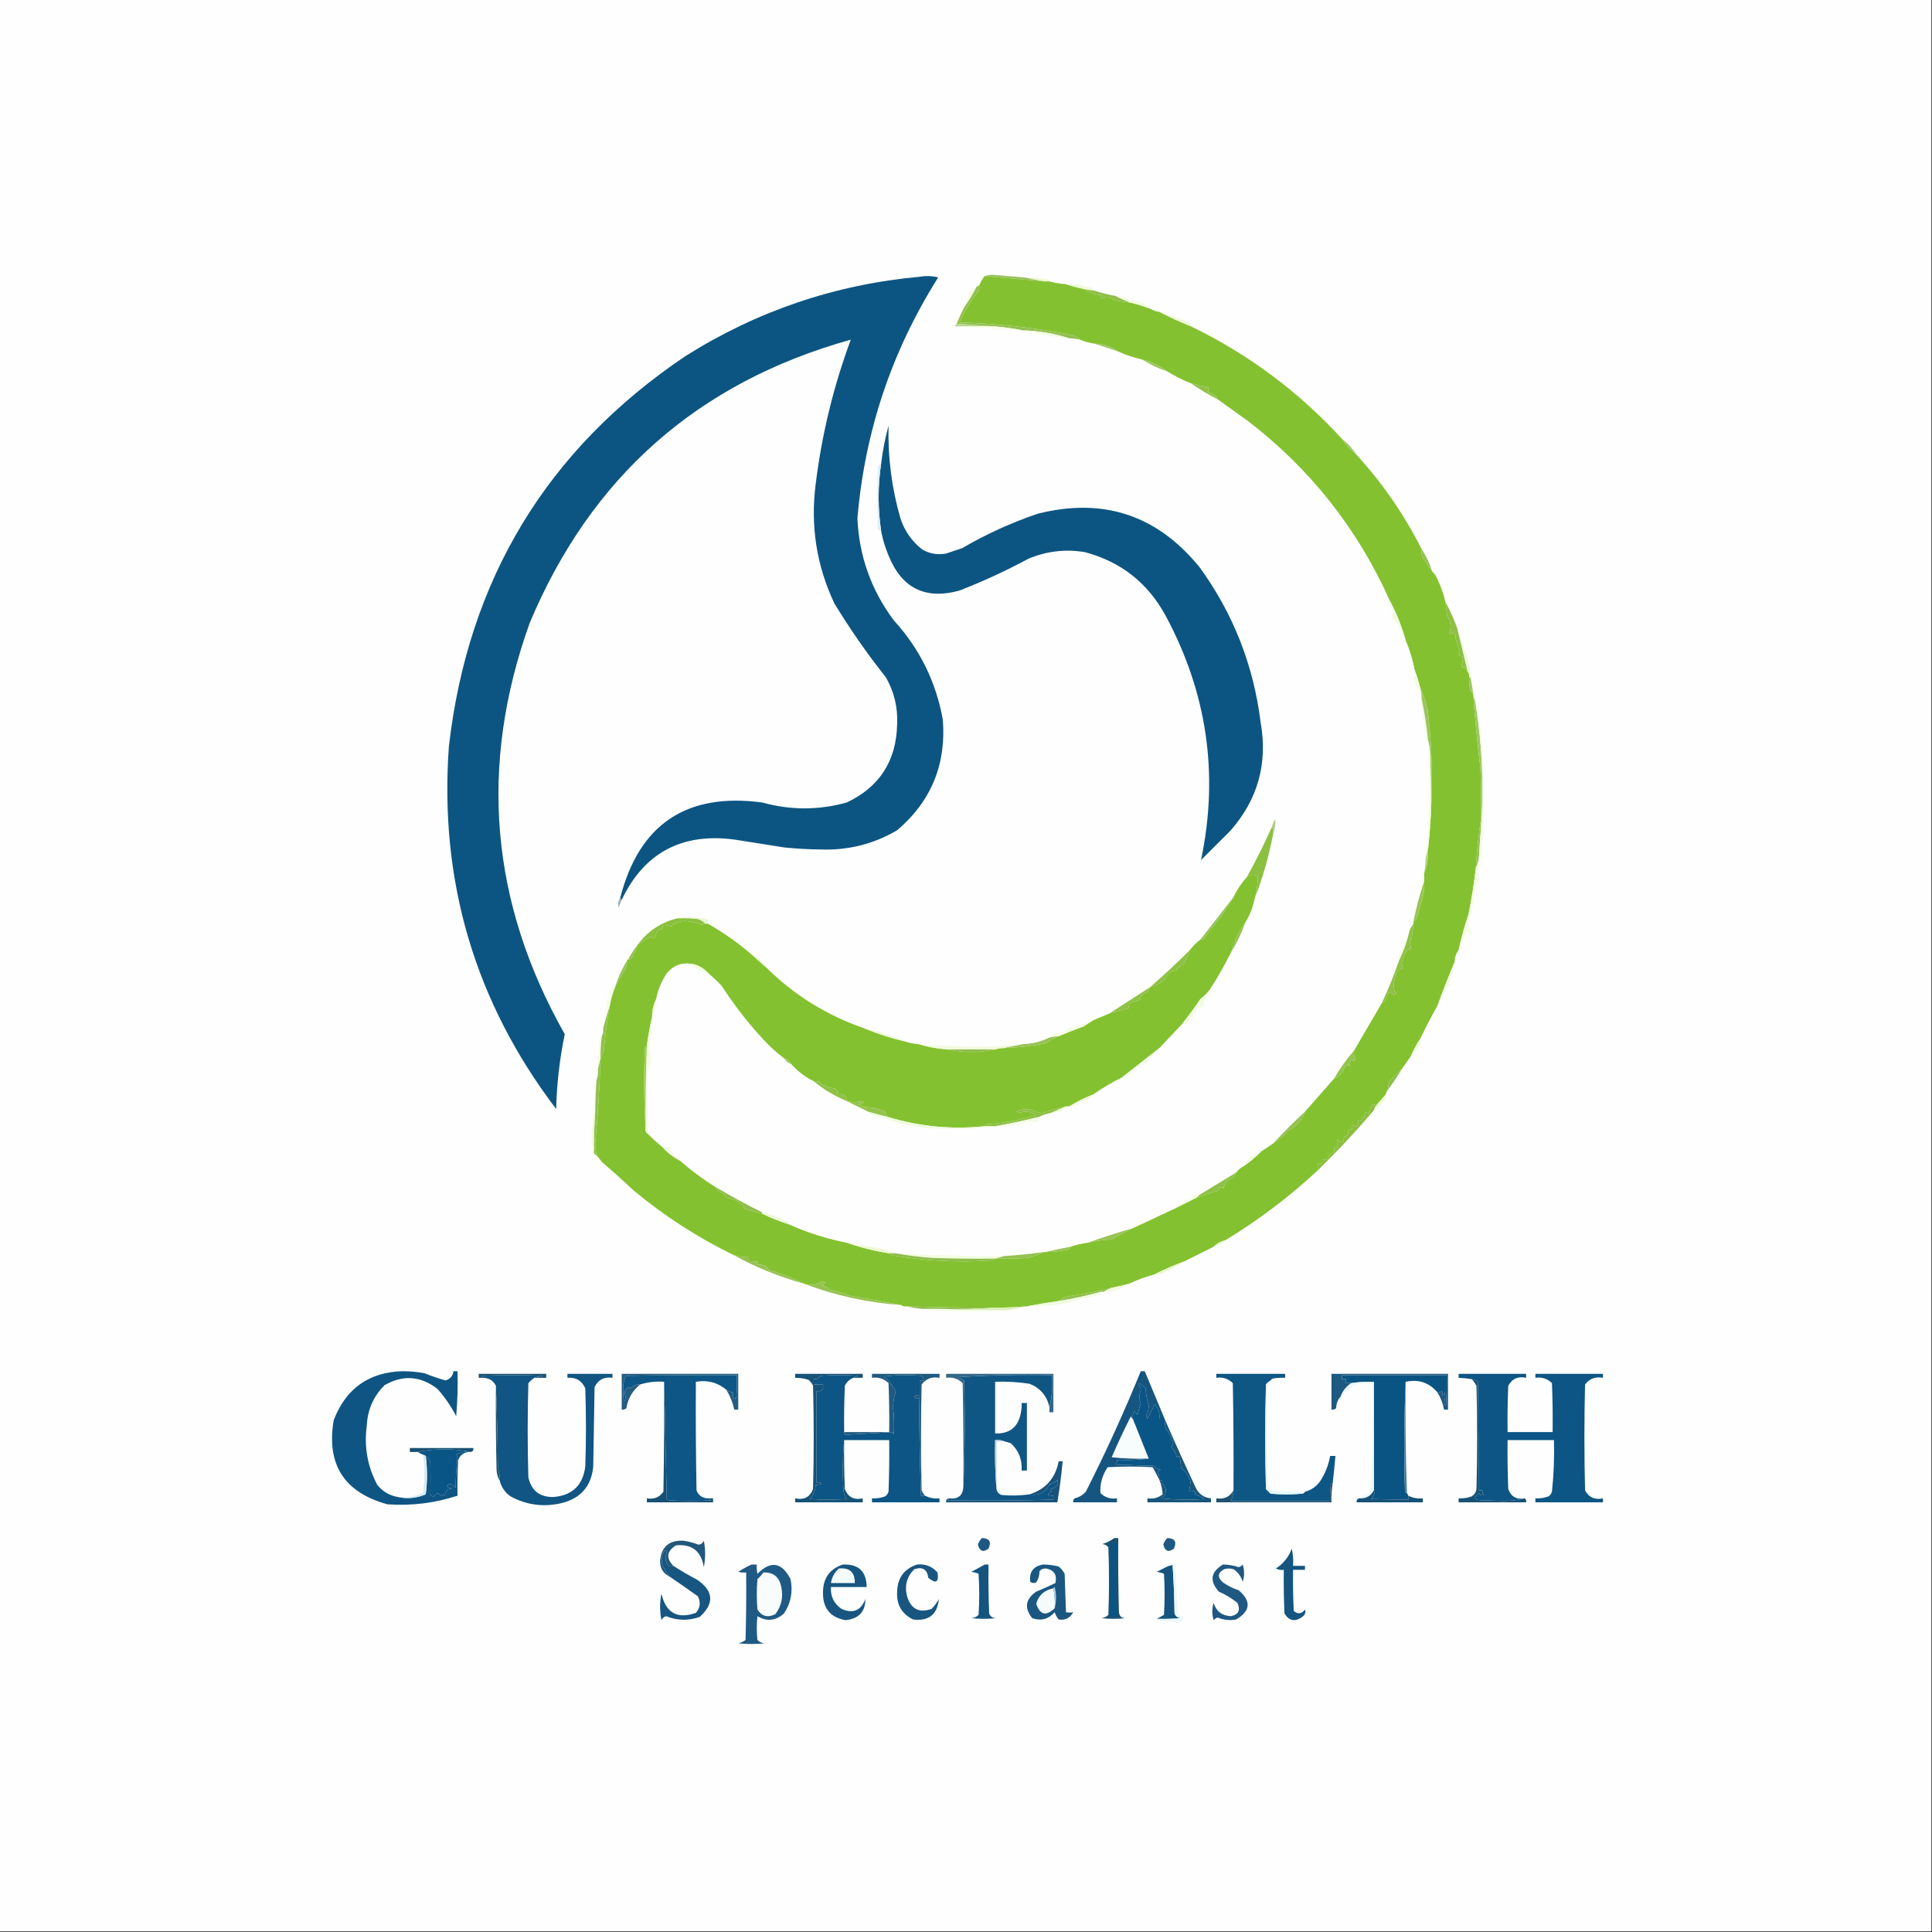 <?xml version="1.0" encoding="UTF-8"?>
<!DOCTYPE svg PUBLIC "-//W3C//DTD SVG 1.1//EN" "http://www.w3.org/Graphics/SVG/1.1/DTD/svg11.dtd">
<svg xmlns="http://www.w3.org/2000/svg" version="1.1" width="1459px" height="1459px" style="shape-rendering:geometricPrecision; text-rendering:geometricPrecision; image-rendering:optimizeQuality; fill-rule:evenodd; clip-rule:evenodd" xmlns:xlink="http://www.w3.org/1999/xlink">
<rect width="100%" height="100%" fill="#333333" stroke="none"/>
<g><path style="opacity:1" fill="#fefefe" d="M -0.5,-0.5 C 485.833,-0.5 972.167,-0.5 1458.5,-0.5C 1458.5,485.833 1458.5,972.167 1458.5,1458.5C 972.167,1458.5 485.833,1458.5 -0.5,1458.5C -0.5,972.167 -0.5,485.833 -0.5,-0.5 Z"/></g>
<g><path style="opacity:1" fill="#eefcd5" d="M 773.5,209.5 C 779.535,209.537 785.535,210.037 791.5,211C 792.056,211.383 792.389,211.883 792.5,212.5C 791.167,212.5 789.833,212.5 788.5,212.5C 783.486,211.581 778.486,210.581 773.5,209.5 Z"/></g>
<g><path style="opacity:1" fill="#9ac360" d="M 743.5,208.5 C 745.304,207.838 747.304,207.505 749.5,207.5C 757.507,208.167 765.507,208.834 773.5,209.5C 778.486,210.581 783.486,211.581 788.5,212.5C 773.507,211.167 758.507,209.834 743.5,208.5 Z"/></g>
<g><path style="opacity:1" fill="#84c130" d="M 743.5,208.5 C 758.507,209.834 773.507,211.167 788.5,212.5C 789.833,212.5 791.167,212.5 792.5,212.5C 796.295,213.617 800.295,214.283 804.5,214.5C 809.348,216.075 814.348,217.408 819.5,218.5C 821.475,220.09 823.808,221.257 826.5,222C 828.134,222.494 829.801,222.66 831.5,222.5C 831.351,223.552 831.517,224.552 832,225.5C 835.762,223.98 839.262,224.48 842.5,227C 846.17,227.548 849.837,228.048 853.5,228.5C 858.965,229.766 864.299,231.433 869.5,233.5C 871.315,234.63 873.315,235.296 875.5,235.5C 883.288,239.544 891.288,243.211 899.5,246.5C 942.863,267.528 980.863,295.861 1013.5,331.5C 1016.44,336.105 1020.1,340.105 1024.5,343.5C 1044.04,364.895 1060.37,388.562 1073.5,414.5C 1073.34,416.527 1073.5,418.527 1074,420.5C 1076.51,424.186 1079.01,427.852 1081.5,431.5C 1083.45,433.353 1084.95,435.686 1086,438.5C 1088.45,443.652 1090.29,448.986 1091.5,454.5C 1091.95,458.163 1092.45,461.83 1093,465.5C 1095.67,469.348 1096.17,473.515 1094.5,478C 1095.1,479.563 1095.94,479.396 1097,477.5C 1097.67,478.167 1098.33,478.833 1099,479.5C 1099.33,483.806 1100.5,487.806 1102.5,491.5C 1100.76,494.415 1101.42,495.749 1104.5,495.5C 1104.73,498.249 1104.39,500.916 1103.5,503.5C 1104.26,503.911 1105.26,504.077 1106.5,504C 1107.08,505.302 1107.75,506.469 1108.5,507.5C 1109.43,508.568 1109.77,509.901 1109.5,511.5C 1109.34,514.187 1109.5,516.854 1110,519.5C 1110.2,521.32 1111.03,522.653 1112.5,523.5C 1112.5,523.833 1112.5,524.167 1112.5,524.5C 1113.91,543.192 1115.75,561.858 1118,580.5C 1118.5,592.829 1118.67,605.162 1118.5,617.5C 1116.64,629.825 1115.31,642.491 1114.5,655.5C 1113.15,667.231 1111.32,678.897 1109,690.5C 1105.98,699.38 1103.48,708.38 1101.5,717.5C 1099.53,720.084 1098.53,723.084 1098.5,726.5C 1093.9,737.367 1089.57,748.367 1085.5,759.5C 1080.94,767.61 1076.61,775.944 1072.5,784.5C 1069.74,788.596 1067.41,792.93 1065.5,797.5C 1063.17,800.833 1060.83,804.167 1058.5,807.5C 1055.41,810.258 1052.41,813.258 1049.5,816.5C 1048.53,818.396 1048.2,820.396 1048.5,822.5C 1047.4,823.605 1046.73,824.938 1046.5,826.5C 1044.17,829.167 1041.83,831.833 1039.5,834.5C 1038.5,834.586 1037.67,834.252 1037,833.5C 1035.17,835.48 1034.34,837.813 1034.5,840.5C 1033.18,840.67 1032.01,840.337 1031,839.5C 1030.67,841.167 1030.33,842.833 1030,844.5C 1029.67,844.167 1029.33,843.833 1029,843.5C 1028.72,845.886 1027.72,846.552 1026,845.5C 1025.51,847.134 1025.34,848.801 1025.5,850.5C 1024.18,850.67 1023.01,850.337 1022,849.5C 1020.51,850.253 1020.35,851.086 1021.5,852C 1020.38,853.044 1019.04,853.71 1017.5,854C 1018.65,856.085 1017.98,857.585 1015.5,858.5C 1014.57,859.689 1014.24,861.022 1014.5,862.5C 1012.61,862.703 1011.11,862.037 1010,860.5C 1009.35,862.235 1009.52,863.902 1010.5,865.5C 1009.68,866.386 1008.68,866.719 1007.5,866.5C 1007.5,867.833 1007.5,869.167 1007.5,870.5C 1004.5,870.833 1002.83,872.5 1002.5,875.5C 1001.17,875.5 999.833,875.5 998.5,875.5C 998.5,876.5 998.5,877.5 998.5,878.5C 997.5,878.5 996.5,878.5 995.5,878.5C 995.5,880.167 995.5,881.833 995.5,883.5C 973.926,903.606 950.593,921.273 925.5,936.5C 922.008,937.41 919.008,939.076 916.5,941.5C 909.088,945.181 901.754,948.848 894.5,952.5C 886.591,955.463 878.925,958.796 871.5,962.5C 864.861,964.266 858.527,966.599 852.5,969.5C 848.231,970.699 843.897,971.699 839.5,972.5C 828.669,975.209 817.669,977.375 806.5,979C 803.697,979.615 801.364,980.782 799.5,982.5C 791.347,983.637 783.347,984.97 775.5,986.5C 767.517,987.166 759.517,987.499 751.5,987.5C 729.158,987.606 706.825,987.273 684.5,986.5C 682.901,986.768 681.568,986.434 680.5,985.5C 667.77,982.994 654.937,980.66 642,978.5C 636.949,976.556 631.783,975.056 626.5,974C 624.911,972.255 622.911,971.088 620.5,970.5C 621.5,969.833 622.5,969.167 623.5,968.5C 622.667,968.167 621.833,967.833 621,967.5C 616.823,970.505 612.323,971.171 607.5,969.5C 598.876,965.251 589.876,961.751 580.5,959C 578.804,956.018 576.137,954.684 572.5,955C 571.167,954.333 571.167,953.667 572.5,953C 570.19,952.503 567.857,952.337 565.5,952.5C 565.5,951.5 565.5,950.5 565.5,949.5C 561.374,949.428 557.374,948.761 553.5,947.5C 526.547,934.357 501.547,918.19 478.5,899C 470.629,891.626 462.629,884.459 454.5,877.5C 453.167,875.833 451.833,874.167 450.5,872.5C 449.925,869.384 449.591,866.217 449.5,863C 451.51,841.99 452.843,820.823 453.5,799.5C 454.322,797.611 455.155,795.611 456,793.5C 456.977,781.993 458.477,770.66 460.5,759.5C 461.253,754.663 462.586,749.996 464.5,745.5C 466.968,740.812 469.635,736.145 472.5,731.5C 473.156,729.547 473.489,727.547 473.5,725.5C 473.5,724.833 473.833,724.5 474.5,724.5C 475.496,724.586 476.329,724.252 477,723.5C 478.792,720.253 480.292,716.919 481.5,713.5C 484.557,711.125 487.89,709.125 491.5,707.5C 492.736,708.246 494.07,708.579 495.5,708.5C 494.685,704.167 496.352,701.834 500.5,701.5C 500.5,700.5 500.5,699.5 500.5,698.5C 502.696,698.59 504.863,698.923 507,699.5C 509.582,697.258 512.582,695.925 516,695.5C 521.003,695.561 525.669,696.561 530,698.5C 530.671,697.748 531.504,697.414 532.5,697.5C 533.167,697.5 533.833,697.5 534.5,697.5C 547.013,704.595 558.679,712.928 569.5,722.5C 572.474,725.138 575.474,727.805 578.5,730.5C 599.612,751.398 624.279,766.731 652.5,776.5C 662.484,780.645 672.817,783.978 683.5,786.5C 686.627,787.581 689.96,788.247 693.5,788.5C 700.569,790.627 707.902,791.96 715.5,792.5C 727.509,795.062 739.509,795.062 751.5,792.5C 753.435,791.85 755.435,791.517 757.5,791.5C 768.259,791.195 778.926,790.029 789.5,788C 792.805,785.783 796.138,783.95 799.5,782.5C 805.676,779.881 812.01,777.381 818.5,775C 820.898,773.476 823.231,771.976 825.5,770.5C 829.474,768.883 833.474,767.217 837.5,765.5C 842.413,763.774 847.413,762.441 852.5,761.5C 852.343,760.127 852.51,758.793 853,757.5C 855.929,756.812 858.763,755.812 861.5,754.5C 861.291,753.914 860.957,753.414 860.5,753C 862.307,751.398 864.307,750.064 866.5,749C 867.305,747.887 867.972,746.721 868.5,745.5C 872.486,744.357 876.153,742.524 879.5,740C 880.748,735.419 883.748,733.086 888.5,733C 889.219,730.444 890.886,729.277 893.5,729.5C 895.154,725.507 896.82,721.507 898.5,717.5C 900.833,714.5 903.5,711.833 906.5,709.5C 908.017,709.489 909.184,708.823 910,707.5C 913.62,702.211 917.62,697.211 922,692.5C 924.991,687.352 928.158,682.352 931.5,677.5C 934.092,671.976 937.425,666.976 941.5,662.5C 944.386,659.985 947.22,659.985 950,662.5C 949.819,667.902 948.986,673.235 947.5,678.5C 946.241,685.003 943.907,691.003 940.5,696.5C 937.677,700.137 935.343,704.137 933.5,708.5C 932.139,712.181 930.806,715.847 929.5,719.5C 924.672,729.159 919.339,738.492 913.5,747.5C 911.548,750.118 909.215,752.452 906.5,754.5C 902.053,761.089 897.387,767.422 892.5,773.5C 886.756,779.573 881.089,785.573 875.5,791.5C 866.161,798.84 856.828,806.174 847.5,813.5C 839.829,817.333 832.496,821.666 825.5,826.5C 819.141,829.013 813.141,832.013 807.5,835.5C 806.833,835.5 806.167,835.5 805.5,835.5C 804.391,835.557 803.391,835.89 802.5,836.5C 797.234,837.387 792.068,838.721 787,840.5C 783.988,840.274 781.155,839.441 778.5,838C 774.663,837.239 770.996,837.739 767.5,839.5C 768.167,839.833 768.833,840.167 769.5,840.5C 773.773,838.779 778.106,839.279 782.5,842C 770.406,845.737 758.072,848.071 745.5,849C 744.584,849.278 743.918,849.778 743.5,850.5C 718.804,853.091 694.47,850.758 670.5,843.5C 669.194,842.533 668.527,841.199 668.5,839.5C 663.514,837.213 658.181,836.047 652.5,836C 651.167,835.333 649.833,834.667 648.5,834C 649.938,833.781 651.271,833.281 652.5,832.5C 652,832.167 651.5,831.833 651,831.5C 647.185,832.561 643.351,832.561 639.5,831.5C 639.15,827.159 636.817,825.492 632.5,826.5C 632.703,824.61 632.037,823.11 630.5,822C 625.876,821.666 621.876,819.999 618.5,817C 617.207,816.51 615.873,816.343 614.5,816.5C 607.974,813.31 602.308,808.976 597.5,803.5C 596.415,801.413 594.749,800.08 592.5,799.5C 586.571,795.076 581.071,790.076 576,784.5C 564.52,772.024 554.186,758.691 545,744.5C 541.964,741.296 538.797,738.296 535.5,735.5C 529.171,728.499 521.504,726.166 512.5,728.5C 507.959,730.202 504.459,733.202 502,737.5C 498.757,742.846 496.59,748.512 495.5,754.5C 493.742,757.854 492.742,761.521 492.5,765.5C 492.5,766.167 492.5,766.833 492.5,767.5C 490.876,774.689 489.542,782.022 488.5,789.5C 487.732,790.263 487.232,791.263 487,792.5C 486.171,812.338 486.338,832.004 487.5,851.5C 487.12,853.698 487.787,855.365 489.5,856.5C 492.936,860.057 496.603,863.391 500.5,866.5C 504.258,870.592 508.591,873.926 513.5,876.5C 521.913,883.906 530.913,890.573 540.5,896.5C 541.825,898.813 543.825,900.479 546.5,901.5C 547.386,902.325 547.719,903.325 547.5,904.5C 552.361,904.762 556.694,906.429 560.5,909.5C 561.386,910.325 561.719,911.325 561.5,912.5C 565.43,913.878 570.097,915.211 575.5,916.5C 581.96,919.612 588.627,922.279 595.5,924.5C 609.541,930.839 624.208,935.505 639.5,938.5C 649.944,942.111 660.611,944.778 671.5,946.5C 672.871,947.787 674.705,948.453 677,948.5C 699.915,952.227 723.082,953.394 746.5,952C 748.382,951.802 750.048,951.302 751.5,950.5C 759.507,950.666 767.507,950.5 775.5,950C 780.134,949.093 784.467,947.593 788.5,945.5C 788.833,945.5 789.167,945.5 789.5,945.5C 795.573,945.492 801.573,944.825 807.5,943.5C 807.863,942.817 808.196,942.15 808.5,941.5C 812.702,940.033 817.035,939.033 821.5,938.5C 827.396,937.099 833.396,936.266 839.5,936C 844.697,932.902 850.03,930.069 855.5,927.5C 865.466,922.851 875.466,918.185 885.5,913.5C 891.5,910.5 897.5,907.5 903.5,904.5C 909.077,902.431 914.744,900.597 920.5,899C 919.098,897.658 919.431,896.824 921.5,896.5C 922.442,896.608 923.275,896.941 924,897.5C 924.512,893.641 926.678,891.141 930.5,890C 931.883,888.729 932.883,887.229 933.5,885.5C 935.131,883.357 937.131,881.69 939.5,880.5C 944.152,877.179 948.485,873.513 952.5,869.5C 955.5,867.5 958.5,865.5 961.5,863.5C 965.57,860.94 969.236,857.773 972.5,854C 978.743,850.921 983.076,846.088 985.5,839.5C 992.862,831.141 1000.2,822.808 1007.5,814.5C 1011.63,812.776 1014.29,809.776 1015.5,805.5C 1016.74,804.754 1018.07,804.421 1019.5,804.5C 1019.23,802.571 1019.73,800.905 1021,799.5C 1021.45,801.929 1022.28,802.096 1023.5,800C 1022.58,797.959 1022.24,795.792 1022.5,793.5C 1029.5,781.492 1036.5,769.492 1043.5,757.5C 1044.15,757.196 1044.82,756.863 1045.5,756.5C 1046.28,754.219 1047.28,752.052 1048.5,750C 1050.13,749.46 1051.47,749.96 1052.5,751.5C 1054.8,750.731 1054.97,749.731 1053,748.5C 1051.9,742.725 1052.9,737.392 1056,732.5C 1057.35,732.554 1058.52,732.054 1059.5,731C 1059.04,729.699 1058.71,728.366 1058.5,727C 1059.51,723.318 1061.01,719.818 1063,716.5C 1064.49,717.741 1065.32,717.241 1065.5,715C 1064.75,712.846 1064.58,710.68 1065,708.5C 1065.33,708.833 1065.67,709.167 1066,709.5C 1066.5,705.49 1067,701.49 1067.5,697.5C 1067.5,696.833 1067.5,696.167 1067.5,695.5C 1068.15,695.196 1068.82,694.863 1069.5,694.5C 1071.41,688.184 1073.25,681.851 1075,675.5C 1075.5,672.183 1075.67,668.85 1075.5,665.5C 1075.5,663.5 1075.5,661.5 1075.5,659.5C 1077.69,653.493 1078.69,647.16 1078.5,640.5C 1079.4,632.197 1080.07,623.864 1080.5,615.5C 1082.2,588.887 1081.37,562.22 1078,535.5C 1076.7,529.805 1074.87,524.471 1072.5,519.5C 1071.39,514.985 1070.06,510.652 1068.5,506.5C 1066.97,498.481 1064.64,490.815 1061.5,483.5C 1058.61,473.048 1054.61,463.048 1049.5,453.5C 1025.29,399.441 989.627,354.274 942.5,318C 934.766,312.478 927.1,306.978 919.5,301.5C 918.021,298.695 915.688,297.028 912.5,296.5C 912.5,295.167 912.5,293.833 912.5,292.5C 908.122,291.692 903.789,290.692 899.5,289.5C 893.213,287.023 887.213,284.023 881.5,280.5C 875.817,276.159 869.483,273.159 862.5,271.5C 856.342,270.094 850.342,268.094 844.5,265.5C 839.218,261.739 833.218,259.739 826.5,259.5C 822.603,258.945 818.937,257.945 815.5,256.5C 814.019,254.753 812.019,253.586 809.5,253C 781.619,247.477 753.285,244.31 724.5,243.5C 728.556,234.845 733.39,226.845 739,219.5C 739.49,218.207 739.657,216.873 739.5,215.5C 740.58,213.004 741.914,210.67 743.5,208.5 Z"/></g>
<g><path style="opacity:1" fill="#0c5582" d="M 469.5,679.5 C 468.662,679.158 468.328,678.492 468.5,677.5C 482.877,622.284 518.544,598.451 575.5,606C 596.861,611.933 618.194,611.933 639.5,606C 664.212,594.274 676.879,574.607 677.5,547C 678.096,534.309 675.263,522.476 669,511.5C 654.831,493.662 641.831,474.995 630,455.5C 616.601,426.945 611.935,396.945 616,365.5C 620.601,328.098 629.434,291.764 642.5,256.5C 527.119,288.716 446.286,360.049 400,470.5C 361.359,578.097 370.193,681.597 426.5,781C 422.613,799.631 420.447,818.464 420,837.5C 358.617,756.691 331.617,665.358 339,563.5C 353.521,437.553 413.021,339.386 517.5,269C 571.598,234.856 630.598,214.856 694.5,209C 699.202,208.172 703.869,208.338 708.5,209.5C 673.41,265.104 653.076,325.77 647.5,391.5C 648.789,420.06 657.956,445.726 675,468.5C 694.518,489.87 706.851,514.87 712,543.5C 714.654,577.339 703.154,605.172 677.5,627C 659.642,637.465 640.308,642.298 619.5,641.5C 610.477,641.399 601.477,640.899 592.5,640C 579.832,637.999 567.165,635.999 554.5,634C 514.846,628.817 486.513,643.984 469.5,679.5 Z"/></g>
<g><path style="opacity:1" fill="#eefad9" d="M 804.5,214.5 C 808.182,214.335 811.848,214.501 815.5,215C 817.962,216.216 820.629,216.882 823.5,217C 824.571,217.852 825.571,218.685 826.5,219.5C 824.139,219.326 821.806,218.993 819.5,218.5C 814.348,217.408 809.348,216.075 804.5,214.5 Z"/></g>
<g><path style="opacity:1" fill="#f5fce3" d="M 737.5,216.5 C 734.922,221.747 731.922,226.747 728.5,231.5C 729.901,227.923 731.068,224.256 732,220.5C 733.73,218.924 735.563,217.59 737.5,216.5 Z"/></g>
<g><path style="opacity:1" fill="#8fbf47" d="M 819.5,218.5 C 821.806,218.993 824.139,219.326 826.5,219.5C 831.739,221.214 837.072,222.548 842.5,223.5C 846.083,225.36 849.749,227.027 853.5,228.5C 849.837,228.048 846.17,227.548 842.5,227C 839.262,224.48 835.762,223.98 832,225.5C 831.517,224.552 831.351,223.552 831.5,222.5C 829.801,222.66 828.134,222.494 826.5,222C 823.808,221.257 821.475,220.09 819.5,218.5 Z"/></g>
<g><path style="opacity:1" fill="#f2fde3" d="M 842.5,223.5 C 851.528,224.779 860.195,227.445 868.5,231.5C 868.863,232.183 869.196,232.85 869.5,233.5C 864.299,231.433 858.965,229.766 853.5,228.5C 849.749,227.027 846.083,225.36 842.5,223.5 Z"/></g>
<g><path style="opacity:1" fill="#edfad9" d="M 875.5,235.5 C 883.377,237.772 891.044,240.606 898.5,244C 899.252,244.671 899.586,245.504 899.5,246.5C 891.288,243.211 883.288,239.544 875.5,235.5 Z"/></g>
<g><path style="opacity:1" fill="#b8d690" d="M 722.5,244.5 C 732.167,245.167 741.833,245.833 751.5,246.5C 741.5,246.5 731.5,246.5 721.5,246.5C 721.328,245.508 721.662,244.842 722.5,244.5 Z"/></g>
<g><path style="opacity:1" fill="#92c050" d="M 739.5,215.5 C 739.657,216.873 739.49,218.207 739,219.5C 733.39,226.845 728.556,234.845 724.5,243.5C 753.285,244.31 781.619,247.477 809.5,253C 812.019,253.586 814.019,254.753 815.5,256.5C 812.873,255.908 810.206,255.575 807.5,255.5C 796.569,251.943 785.235,249.943 773.5,249.5C 773.167,249.5 772.833,249.5 772.5,249.5C 765.551,248.104 758.551,247.104 751.5,246.5C 741.833,245.833 732.167,245.167 722.5,244.5C 724.243,240.016 726.243,235.683 728.5,231.5C 731.922,226.747 734.922,221.747 737.5,216.5C 738.167,216.167 738.833,215.833 739.5,215.5 Z"/></g>
<g><path style="opacity:1" fill="#f8fee4" d="M 721.5,246.5 C 731.5,246.5 741.5,246.5 751.5,246.5C 758.551,247.104 765.551,248.104 772.5,249.5C 755.344,248.535 738.344,247.535 721.5,246.5 Z"/></g>
<g><path style="opacity:1" fill="#f2fbe3" d="M 773.5,249.5 C 785.235,249.943 796.569,251.943 807.5,255.5C 795.868,254.465 784.535,252.465 773.5,249.5 Z"/></g>
<g><path style="opacity:1" fill="#9ec567" d="M 826.5,259.5 C 833.218,259.739 839.218,261.739 844.5,265.5C 838.41,263.438 832.41,261.438 826.5,259.5 Z"/></g>
<g><path style="opacity:1" fill="#9ec662" d="M 862.5,271.5 C 869.483,273.159 875.817,276.159 881.5,280.5C 874.703,278.266 868.37,275.266 862.5,271.5 Z"/></g>
<g><path style="opacity:1" fill="#92c14c" d="M 899.5,289.5 C 903.789,290.692 908.122,291.692 912.5,292.5C 912.5,293.833 912.5,295.167 912.5,296.5C 915.688,297.028 918.021,298.695 919.5,301.5C 912.494,298 905.827,294 899.5,289.5 Z"/></g>
<g><path style="opacity:1" fill="#9cc463" d="M 1013.5,331.5 C 1017.9,334.895 1021.56,338.895 1024.5,343.5C 1020.1,340.105 1016.44,336.105 1013.5,331.5 Z"/></g>
<g><path style="opacity:1" fill="#0c5582" d="M 665.5,401.5 C 662.872,384.18 662.872,366.847 665.5,349.5C 666.638,340.041 668.471,330.707 671,321.5C 670.395,345.337 673.395,368.671 680,391.5C 683.176,401.039 688.676,408.872 696.5,415C 702.114,418.209 708.114,419.209 714.5,418C 718.5,416.667 722.5,415.333 726.5,414C 744.635,403.432 763.635,394.766 783.5,388C 833.046,375.423 873.879,388.923 906,428.5C 931.301,463.373 946.635,502.373 952,545.5C 957.498,576.656 949.831,603.99 929,627.5C 921.667,634.833 914.333,642.167 907,649.5C 920.586,584.607 911.586,522.94 880,464.5C 866.585,440.087 846.418,424.253 819.5,417C 804.711,414.489 790.378,416.155 776.5,422C 759.707,431.062 742.374,439.062 724.5,446C 698.779,453.056 680.945,444.223 671,419.5C 668.545,413.678 666.712,407.678 665.5,401.5 Z"/></g>
<g><path style="opacity:1" fill="#deeef4" d="M 665.5,349.5 C 662.872,366.847 662.872,384.18 665.5,401.5C 664.542,401.047 663.708,400.381 663,399.5C 662.333,383.833 662.333,368.167 663,352.5C 663.852,351.429 664.685,350.429 665.5,349.5 Z"/></g>
<g><path style="opacity:1" fill="#94c151" d="M 1073.5,414.5 C 1076.96,419.762 1079.63,425.429 1081.5,431.5C 1079.01,427.852 1076.51,424.186 1074,420.5C 1073.5,418.527 1073.34,416.527 1073.5,414.5 Z"/></g>
<g><path style="opacity:1" fill="#f2fae2" d="M 1049.5,453.5 C 1054.61,463.048 1058.61,473.048 1061.5,483.5C 1059.51,479.653 1057.51,475.653 1055.5,471.5C 1054.46,469.415 1052.96,467.748 1051,466.5C 1050.46,464.865 1050.96,463.532 1052.5,462.5C 1050.63,459.766 1049.63,456.766 1049.5,453.5 Z"/></g>
<g><path style="opacity:1" fill="#8dc044" d="M 1091.5,454.5 C 1095.04,460.914 1098.04,467.58 1100.5,474.5C 1103.17,485.501 1105.83,496.501 1108.5,507.5C 1107.75,506.469 1107.08,505.302 1106.5,504C 1105.26,504.077 1104.26,503.911 1103.5,503.5C 1104.39,500.916 1104.73,498.249 1104.5,495.5C 1101.42,495.749 1100.76,494.415 1102.5,491.5C 1100.5,487.806 1099.33,483.806 1099,479.5C 1098.33,478.833 1097.67,478.167 1097,477.5C 1095.94,479.396 1095.1,479.563 1094.5,478C 1096.17,473.515 1095.67,469.348 1093,465.5C 1092.45,461.83 1091.95,458.163 1091.5,454.5 Z"/></g>
<g><path style="opacity:1" fill="#edfad9" d="M 1100.5,474.5 C 1103.91,483.911 1107.08,493.578 1110,503.5C 1110.5,506.146 1110.66,508.813 1110.5,511.5C 1110.17,511.5 1109.83,511.5 1109.5,511.5C 1109.77,509.901 1109.43,508.568 1108.5,507.5C 1105.83,496.501 1103.17,485.501 1100.5,474.5 Z"/></g>
<g><path style="opacity:1" fill="#f3fce4" d="M 1068.5,506.5 C 1070.06,510.652 1071.39,514.985 1072.5,519.5C 1073.15,521.435 1073.48,523.435 1073.5,525.5C 1071.35,521.802 1069.35,517.802 1067.5,513.5C 1068.37,511.253 1068.71,508.92 1068.5,506.5 Z"/></g>
<g><path style="opacity:1" fill="#a0c765" d="M 1109.5,511.5 C 1109.83,511.5 1110.17,511.5 1110.5,511.5C 1111.3,515.476 1111.96,519.476 1112.5,523.5C 1111.03,522.653 1110.2,521.32 1110,519.5C 1109.5,516.854 1109.34,514.187 1109.5,511.5 Z"/></g>
<g><path style="opacity:1" fill="#f3fde3" d="M 1073.5,527.5 C 1075.79,537.932 1077.46,548.598 1078.5,559.5C 1077.78,559.082 1077.28,558.416 1077,557.5C 1075.34,547.55 1074.17,537.55 1073.5,527.5 Z"/></g>
<g><path style="opacity:1" fill="#9bc55f" d="M 1072.5,519.5 C 1074.87,524.471 1076.7,529.805 1078,535.5C 1081.37,562.22 1082.2,588.887 1080.5,615.5C 1080.67,600.163 1080.5,584.83 1080,569.5C 1079.82,565.975 1079.32,562.641 1078.5,559.5C 1077.46,548.598 1075.79,537.932 1073.5,527.5C 1073.5,526.833 1073.5,526.167 1073.5,525.5C 1073.48,523.435 1073.15,521.435 1072.5,519.5 Z"/></g>
<g><path style="opacity:1" fill="#9dc761" d="M 1112.5,524.5 C 1113.37,527.003 1114.04,529.67 1114.5,532.5C 1119.34,563.154 1120.67,593.821 1118.5,624.5C 1118.5,622.167 1118.5,619.833 1118.5,617.5C 1118.67,605.162 1118.5,592.829 1118,580.5C 1115.75,561.858 1113.91,543.192 1112.5,524.5 Z"/></g>
<g><path style="opacity:1" fill="#f7fee4" d="M 1078.5,559.5 C 1079.32,562.641 1079.82,565.975 1080,569.5C 1080.5,584.83 1080.67,600.163 1080.5,615.5C 1080.07,623.864 1079.4,632.197 1078.5,640.5C 1077.83,643.167 1077.17,645.833 1076.5,648.5C 1079.27,618.998 1079.94,589.331 1078.5,559.5 Z"/></g>
<g><path style="opacity:1" fill="#91c051" d="M 1118.5,617.5 C 1118.5,619.833 1118.5,622.167 1118.5,624.5C 1117.88,631.482 1117.38,638.482 1117,645.5C 1116.85,649.133 1116.02,652.466 1114.5,655.5C 1115.31,642.491 1116.64,629.825 1118.5,617.5 Z"/></g>
<g><path style="opacity:1" fill="#b0c986" d="M 961.5,629.5 C 961.784,627.585 961.451,625.919 960.5,624.5C 961.032,622.37 961.865,620.37 963,618.5C 963.35,622.381 962.85,626.048 961.5,629.5 Z"/></g>
<g><path style="opacity:1" fill="#8bc040" d="M 960.5,624.5 C 961.451,625.919 961.784,627.585 961.5,629.5C 958.341,646.319 953.674,662.653 947.5,678.5C 948.986,673.235 949.819,667.902 950,662.5C 947.22,659.985 944.386,659.985 941.5,662.5C 948.38,650.073 954.713,637.407 960.5,624.5 Z"/></g>
<g><path style="opacity:1" fill="#b2d47e" d="M 1078.5,640.5 C 1078.69,647.16 1077.69,653.493 1075.5,659.5C 1076.11,655.865 1076.45,652.198 1076.5,648.5C 1077.17,645.833 1077.83,643.167 1078.5,640.5 Z"/></g>
<g><path style="opacity:1" fill="#f5fce5" d="M 1114.5,532.5 C 1115.12,532.611 1115.62,532.944 1116,533.5C 1120.36,566.352 1121.69,599.352 1120,632.5C 1119.02,641.044 1117.85,649.544 1116.5,658C 1116.65,660.197 1116.98,662.364 1117.5,664.5C 1117.13,665.91 1116.3,666.91 1115,667.5C 1113.65,677.643 1111.49,687.643 1108.5,697.5C 1109.36,700.28 1110.69,702.78 1112.5,705C 1110.8,706.583 1109.46,706.083 1108.5,703.5C 1105.78,708.025 1103.44,712.692 1101.5,717.5C 1103.48,708.38 1105.98,699.38 1109,690.5C 1111.32,678.897 1113.15,667.231 1114.5,655.5C 1116.02,652.466 1116.85,649.133 1117,645.5C 1117.38,638.482 1117.88,631.482 1118.5,624.5C 1120.67,593.821 1119.34,563.154 1114.5,532.5 Z"/></g>
<g><path style="opacity:1" fill="#97c453" d="M 1075.5,665.5 C 1075.67,668.85 1075.5,672.183 1075,675.5C 1073.25,681.851 1071.41,688.184 1069.5,694.5C 1068.82,694.863 1068.15,695.196 1067.5,695.5C 1069.59,685.111 1072.26,675.111 1075.5,665.5 Z"/></g>
<g><path style="opacity:1" fill="#99adb9" d="M 468.5,677.5 C 468.328,678.492 468.662,679.158 469.5,679.5C 468.772,681.512 467.938,683.512 467,685.5C 466.567,682.581 467.067,679.914 468.5,677.5 Z"/></g>
<g><path style="opacity:1" fill="#96c15b" d="M 931.5,677.5 C 928.158,682.352 924.991,687.352 922,692.5C 917.62,697.211 913.62,702.211 910,707.5C 909.184,708.823 908.017,709.489 906.5,709.5C 914.892,698.787 923.225,688.121 931.5,677.5 Z"/></g>
<g><path style="opacity:1" fill="#eaf7d9" d="M 511.5,693.5 C 519.141,692.016 526.808,692.349 534.5,694.5C 534.5,695.5 534.5,696.5 534.5,697.5C 533.833,697.5 533.167,697.5 532.5,697.5C 530.91,695.766 528.91,694.6 526.5,694C 521.511,693.501 516.511,693.334 511.5,693.5 Z"/></g>
<g><path style="opacity:1" fill="#93bf51" d="M 940.5,696.5 C 937.621,704.591 933.954,712.257 929.5,719.5C 930.806,715.847 932.139,712.181 933.5,708.5C 935.343,704.137 937.677,700.137 940.5,696.5 Z"/></g>
<g><path style="opacity:1" fill="#8ac03e" d="M 511.5,693.5 C 516.511,693.334 521.511,693.501 526.5,694C 528.91,694.6 530.91,695.766 532.5,697.5C 531.504,697.414 530.671,697.748 530,698.5C 525.669,696.561 521.003,695.561 516,695.5C 512.582,695.925 509.582,697.258 507,699.5C 504.863,698.923 502.696,698.59 500.5,698.5C 500.5,699.5 500.5,700.5 500.5,701.5C 496.352,701.834 494.685,704.167 495.5,708.5C 494.07,708.579 492.736,708.246 491.5,707.5C 487.89,709.125 484.557,711.125 481.5,713.5C 489.129,703.192 499.129,696.526 511.5,693.5 Z"/></g>
<g><path style="opacity:1" fill="#f3fde4" d="M 1064.5,702.5 C 1062.77,710.538 1060.1,718.205 1056.5,725.5C 1056.19,723.076 1056.53,720.743 1057.5,718.5C 1060.05,713.049 1062.38,707.716 1064.5,702.5 Z"/></g>
<g><path style="opacity:1" fill="#95be57" d="M 481.5,713.5 C 480.292,716.919 478.792,720.253 477,723.5C 476.329,724.252 475.496,724.586 474.5,724.5C 476.446,720.561 478.779,716.894 481.5,713.5 Z"/></g>
<g><path style="opacity:1" fill="#eefbd8" d="M 569.5,722.5 C 573.767,723.768 576.767,726.435 578.5,730.5C 575.474,727.805 572.474,725.138 569.5,722.5 Z"/></g>
<g><path style="opacity:1" fill="#8fc048" d="M 1067.5,697.5 C 1067,701.49 1066.5,705.49 1066,709.5C 1065.67,709.167 1065.33,708.833 1065,708.5C 1064.58,710.68 1064.75,712.846 1065.5,715C 1065.32,717.241 1064.49,717.741 1063,716.5C 1061.01,719.818 1059.51,723.318 1058.5,727C 1058.71,728.366 1059.04,729.699 1059.5,731C 1058.52,732.054 1057.35,732.554 1056,732.5C 1052.9,737.392 1051.9,742.725 1053,748.5C 1054.97,749.731 1054.8,750.731 1052.5,751.5C 1051.47,749.96 1050.13,749.46 1048.5,750C 1047.28,752.052 1046.28,754.219 1045.5,756.5C 1044.82,756.863 1044.15,757.196 1043.5,757.5C 1048.37,747.08 1052.71,736.413 1056.5,725.5C 1060.1,718.205 1062.77,710.538 1064.5,702.5C 1065.31,700.739 1066.31,699.072 1067.5,697.5 Z"/></g>
<g><path style="opacity:1" fill="#f1fddf" d="M 512.5,728.5 C 521.504,726.166 529.171,728.499 535.5,735.5C 530.661,733.825 525.994,731.659 521.5,729C 518.518,728.502 515.518,728.335 512.5,728.5 Z"/></g>
<g><path style="opacity:1" fill="#98c15b" d="M 473.5,725.5 C 473.489,727.547 473.156,729.547 472.5,731.5C 469.635,736.145 466.968,740.812 464.5,745.5C 466.659,738.377 469.659,731.71 473.5,725.5 Z"/></g>
<g><path style="opacity:1" fill="#8ec046" d="M 898.5,717.5 C 896.82,721.507 895.154,725.507 893.5,729.5C 890.886,729.277 889.219,730.444 888.5,733C 883.748,733.086 880.748,735.419 879.5,740C 876.153,742.524 872.486,744.357 868.5,745.5C 878.775,736.562 888.775,727.228 898.5,717.5 Z"/></g>
<g><path style="opacity:1" fill="#f3fce3" d="M 1098.5,726.5 C 1098.04,731.748 1096.71,736.748 1094.5,741.5C 1094.68,742.554 1095.01,743.554 1095.5,744.5C 1095.06,745.506 1094.4,745.506 1093.5,744.5C 1090.79,749.528 1088.12,754.528 1085.5,759.5C 1089.57,748.367 1093.9,737.367 1098.5,726.5 Z"/></g>
<g><path style="opacity:1" fill="#f5fce8" d="M 464.5,745.5 C 462.586,749.996 461.253,754.663 460.5,759.5C 458.727,765.141 457.06,770.808 455.5,776.5C 455.883,770.54 456.883,764.707 458.5,759C 457.748,756.846 457.581,754.68 458,752.5C 458.662,756.353 459.496,756.353 460.5,752.5C 460.148,751.214 459.482,750.381 458.5,750C 459.923,749.955 460.923,748.789 461.5,746.5C 462.325,745.614 463.325,745.281 464.5,745.5 Z"/></g>
<g><path style="opacity:1" fill="#8fc147" d="M 868.5,745.5 C 867.972,746.721 867.305,747.887 866.5,749C 864.307,750.064 862.307,751.398 860.5,753C 860.957,753.414 861.291,753.914 861.5,754.5C 858.763,755.812 855.929,756.812 853,757.5C 852.51,758.793 852.343,760.127 852.5,761.5C 847.413,762.441 842.413,763.774 837.5,765.5C 847.808,758.872 858.141,752.205 868.5,745.5 Z"/></g>
<g><path style="opacity:1" fill="#e9f7cf" d="M 495.5,754.5 C 495.251,757.002 494.917,759.502 494.5,762C 494.392,763.681 493.725,764.848 492.5,765.5C 492.742,761.521 493.742,757.854 495.5,754.5 Z"/></g>
<g><path style="opacity:1" fill="#f3fbe3" d="M 913.5,747.5 C 912.291,750.721 910.624,753.721 908.5,756.5C 908.608,757.442 908.941,758.275 909.5,759C 907.453,760.073 905.453,761.239 903.5,762.5C 902.038,766.593 899.705,770.093 896.5,773C 895.207,773.49 893.873,773.657 892.5,773.5C 897.387,767.422 902.053,761.089 906.5,754.5C 909.215,752.452 911.548,750.118 913.5,747.5 Z"/></g>
<g><path style="opacity:1" fill="#f5fde4" d="M 825.5,770.5 C 823.231,771.976 820.898,773.476 818.5,775C 812.01,777.381 805.676,779.881 799.5,782.5C 797.139,782.674 794.806,783.007 792.5,783.5C 794.367,780.229 797.034,779.229 800.5,780.5C 802.22,779.066 804.22,778.233 806.5,778C 805.833,777.667 805.167,777.333 804.5,777C 811.835,775.609 818.835,773.443 825.5,770.5 Z"/></g>
<g><path style="opacity:1" fill="#edfbd9" d="M 652.5,776.5 C 663.26,778.621 673.593,781.954 683.5,786.5C 672.817,783.978 662.484,780.645 652.5,776.5 Z"/></g>
<g><path style="opacity:1" fill="#f3fbe1" d="M 454.5,782.5 C 453.78,788.138 453.447,793.804 453.5,799.5C 452.833,802.167 452.167,804.833 451.5,807.5C 451.476,801.15 451.809,794.817 452.5,788.5C 452.539,786.048 453.206,784.048 454.5,782.5 Z"/></g>
<g><path style="opacity:1" fill="#96c254" d="M 799.5,782.5 C 796.138,783.95 792.805,785.783 789.5,788C 778.926,790.029 768.259,791.195 757.5,791.5C 762.486,790.419 767.486,789.419 772.5,788.5C 779.62,788.32 786.286,786.653 792.5,783.5C 794.806,783.007 797.139,782.674 799.5,782.5 Z"/></g>
<g><path style="opacity:1" fill="#f3fbdf" d="M 693.5,788.5 C 706.416,789.325 719.749,789.992 733.5,790.5C 746.662,790.602 759.662,789.935 772.5,788.5C 767.486,789.419 762.486,790.419 757.5,791.5C 755.435,791.517 753.435,791.85 751.5,792.5C 739.5,792.5 727.5,792.5 715.5,792.5C 707.902,791.96 700.569,790.627 693.5,788.5 Z"/></g>
<g><path style="opacity:1" fill="#92c04d" d="M 460.5,759.5 C 458.477,770.66 456.977,781.993 456,793.5C 455.155,795.611 454.322,797.611 453.5,799.5C 453.447,793.804 453.78,788.138 454.5,782.5C 455.461,780.735 455.795,778.735 455.5,776.5C 457.06,770.808 458.727,765.141 460.5,759.5 Z"/></g>
<g><path style="opacity:1" fill="#90bc50" d="M 715.5,792.5 C 727.5,792.5 739.5,792.5 751.5,792.5C 739.509,795.062 727.509,795.062 715.5,792.5 Z"/></g>
<g><path style="opacity:1" fill="#ecfad6" d="M 1072.5,784.5 C 1072.66,786.199 1072.49,787.866 1072,789.5C 1069.86,792.302 1067.7,794.968 1065.5,797.5C 1067.41,792.93 1069.74,788.596 1072.5,784.5 Z"/></g>
<g><path style="opacity:1" fill="#f4fce0" d="M 492.5,767.5 C 491.881,775.666 491.215,783.833 490.5,792C 491.983,798.25 491.483,804.417 489,810.5C 488.198,825.878 488.365,841.211 489.5,856.5C 487.787,855.365 487.12,853.698 487.5,851.5C 487.327,830.821 487.66,810.155 488.5,789.5C 489.542,782.022 490.876,774.689 492.5,767.5 Z"/></g>
<g><path style="opacity:1" fill="#a1c56a" d="M 592.5,799.5 C 594.749,800.08 596.415,801.413 597.5,803.5C 595.251,802.92 593.585,801.587 592.5,799.5 Z"/></g>
<g><path style="opacity:1" fill="#f4fde8" d="M 875.5,791.5 C 872.032,795.141 868.698,798.974 865.5,803C 859.81,804.919 855.143,808.252 851.5,813C 850.207,813.49 848.873,813.657 847.5,813.5C 856.828,806.174 866.161,798.84 875.5,791.5 Z"/></g>
<g><path style="opacity:1" fill="#93c34e" d="M 1022.5,793.5 C 1022.24,795.792 1022.58,797.959 1023.5,800C 1022.28,802.096 1021.45,801.929 1021,799.5C 1019.73,800.905 1019.23,802.571 1019.5,804.5C 1018.07,804.421 1016.74,804.754 1015.5,805.5C 1014.29,809.776 1011.63,812.776 1007.5,814.5C 1011.77,806.963 1016.77,799.963 1022.5,793.5 Z"/></g>
<g><path style="opacity:1" fill="#8ebd4a" d="M 1058.5,807.5 C 1055.4,812.709 1052.07,817.709 1048.5,822.5C 1048.2,820.396 1048.53,818.396 1049.5,816.5C 1052.41,813.258 1055.41,810.258 1058.5,807.5 Z"/></g>
<g><path style="opacity:1" fill="#90c147" d="M 614.5,816.5 C 615.873,816.343 617.207,816.51 618.5,817C 621.876,819.999 625.876,821.666 630.5,822C 632.037,823.11 632.703,824.61 632.5,826.5C 636.817,825.492 639.15,827.159 639.5,831.5C 630.339,827.758 622.006,822.758 614.5,816.5 Z"/></g>
<g><path style="opacity:1" fill="#f0fbdc" d="M 825.5,826.5 C 824.534,828.057 823.2,829.39 821.5,830.5C 818.318,830.948 815.651,832.282 813.5,834.5C 811.547,835.156 809.547,835.489 807.5,835.5C 813.141,832.013 819.141,829.013 825.5,826.5 Z"/></g>
<g><path style="opacity:1" fill="#edfad4" d="M 1046.5,826.5 C 1046.66,827.873 1046.49,829.207 1046,830.5C 1043.35,833.316 1040.52,835.982 1037.5,838.5C 1037.73,836.938 1038.4,835.605 1039.5,834.5C 1041.83,831.833 1044.17,829.167 1046.5,826.5 Z"/></g>
<g><path style="opacity:1" fill="#9fca65" d="M 488.5,789.5 C 487.66,810.155 487.327,830.821 487.5,851.5C 486.338,832.004 486.171,812.338 487,792.5C 487.232,791.263 487.732,790.263 488.5,789.5 Z"/></g>
<g><path style="opacity:1" fill="#8cbf43" d="M 802.5,836.5 C 799.5,837.833 796.5,839.167 793.5,840.5C 790.254,841.054 787.254,842.054 784.5,843.5C 773.465,846.239 762.465,848.572 751.5,850.5C 748.833,850.5 746.167,850.5 743.5,850.5C 743.918,849.778 744.584,849.278 745.5,849C 758.072,848.071 770.406,845.737 782.5,842C 778.106,839.279 773.773,838.779 769.5,840.5C 768.833,840.167 768.167,839.833 767.5,839.5C 770.996,837.739 774.663,837.239 778.5,838C 781.155,839.441 783.988,840.274 787,840.5C 792.068,838.721 797.234,837.387 802.5,836.5 Z"/></g>
<g><path style="opacity:1" fill="#e8f9d1" d="M 805.5,835.5 C 802.276,838.772 798.276,840.439 793.5,840.5C 796.5,839.167 799.5,837.833 802.5,836.5C 803.391,835.89 804.391,835.557 805.5,835.5 Z"/></g>
<g><path style="opacity:1" fill="#93c34c" d="M 639.5,831.5 C 643.351,832.561 647.185,832.561 651,831.5C 651.5,831.833 652,832.167 652.5,832.5C 651.271,833.281 649.938,833.781 648.5,834C 649.833,834.667 651.167,835.333 652.5,836C 658.181,836.047 663.514,837.213 668.5,839.5C 668.527,841.199 669.194,842.533 670.5,843.5C 665.463,842.324 660.463,840.991 655.5,839.5C 650.167,836.833 644.833,834.167 639.5,831.5 Z"/></g>
<g><path style="opacity:1" fill="#f0fbde" d="M 655.5,839.5 C 660.463,840.991 665.463,842.324 670.5,843.5C 694.47,850.758 718.804,853.091 743.5,850.5C 746.167,850.5 748.833,850.5 751.5,850.5C 743.026,851.832 734.193,852.498 725,852.5C 716.167,852.333 707.333,852.167 698.5,852C 691.813,850.797 685.146,849.464 678.5,848C 671.987,845.497 665.321,843.497 658.5,842C 657.058,841.623 656.058,840.79 655.5,839.5 Z"/></g>
<g><path style="opacity:1" fill="#fafeed" d="M 450.5,815.5 C 449.901,823.486 449.568,831.486 449.5,839.5C 448.066,845.775 447.4,852.275 447.5,859C 447.501,863.015 447.835,866.849 448.5,870.5C 448.833,871.5 449.5,872.167 450.5,872.5C 451.833,874.167 453.167,875.833 454.5,877.5C 451.606,876.118 449.106,874.118 447,871.5C 446.333,862.833 446.333,854.167 447,845.5C 447.625,835.144 448.791,825.144 450.5,815.5 Z"/></g>
<g><path style="opacity:1" fill="#f3fce3" d="M 784.5,843.5 C 784.445,847.718 782.612,848.718 779,846.5C 773.917,847.811 768.75,848.978 763.5,850C 759.514,850.499 755.514,850.666 751.5,850.5C 762.465,848.572 773.465,846.239 784.5,843.5 Z"/></g>
<g><path style="opacity:1" fill="#92bf51" d="M 453.5,799.5 C 452.843,820.823 451.51,841.99 449.5,863C 449.591,866.217 449.925,869.384 450.5,872.5C 449.5,872.167 448.833,871.5 448.5,870.5C 448.485,860.153 448.818,849.819 449.5,839.5C 449.568,831.486 449.901,823.486 450.5,815.5C 451.473,813.052 451.806,810.385 451.5,807.5C 452.167,804.833 452.833,802.167 453.5,799.5 Z"/></g>
<g><path style="opacity:1" fill="#94c052" d="M 985.5,839.5 C 983.076,846.088 978.743,850.921 972.5,854C 969.236,857.773 965.57,860.94 961.5,863.5C 969.167,855.167 977.167,847.167 985.5,839.5 Z"/></g>
<g><path style="opacity:1" fill="#e7f7c7" d="M 449.5,839.5 C 448.818,849.819 448.485,860.153 448.5,870.5C 447.835,866.849 447.501,863.015 447.5,859C 447.4,852.275 448.066,845.775 449.5,839.5 Z"/></g>
<g><path style="opacity:1" fill="#8bbe40" d="M 1039.5,834.5 C 1038.4,835.605 1037.73,836.938 1037.5,838.5C 1024.23,854.102 1010.23,869.102 995.5,883.5C 995.5,881.833 995.5,880.167 995.5,878.5C 996.5,878.5 997.5,878.5 998.5,878.5C 998.5,877.5 998.5,876.5 998.5,875.5C 999.833,875.5 1001.17,875.5 1002.5,875.5C 1002.83,872.5 1004.5,870.833 1007.5,870.5C 1007.5,869.167 1007.5,867.833 1007.5,866.5C 1008.68,866.719 1009.68,866.386 1010.5,865.5C 1009.52,863.902 1009.35,862.235 1010,860.5C 1011.11,862.037 1012.61,862.703 1014.5,862.5C 1014.24,861.022 1014.57,859.689 1015.5,858.5C 1017.98,857.585 1018.65,856.085 1017.5,854C 1019.04,853.71 1020.38,853.044 1021.5,852C 1020.35,851.086 1020.51,850.253 1022,849.5C 1023.01,850.337 1024.18,850.67 1025.5,850.5C 1025.34,848.801 1025.51,847.134 1026,845.5C 1027.72,846.552 1028.72,845.886 1029,843.5C 1029.33,843.833 1029.67,844.167 1030,844.5C 1030.33,842.833 1030.67,841.167 1031,839.5C 1032.01,840.337 1033.18,840.67 1034.5,840.5C 1034.34,837.813 1035.17,835.48 1037,833.5C 1037.67,834.252 1038.5,834.586 1039.5,834.5 Z"/></g>
<g><path style="opacity:1" fill="#f2fae2" d="M 513.5,876.5 C 508.591,873.926 504.258,870.592 500.5,866.5C 502.949,865.943 505.282,865.943 507.5,866.5C 506.975,867.192 506.308,867.692 505.5,868C 508.033,871.031 510.7,873.864 513.5,876.5 Z"/></g>
<g><path style="opacity:1" fill="#f4fde3" d="M 952.5,869.5 C 948.485,873.513 944.152,877.179 939.5,880.5C 941.893,874.768 946.227,871.102 952.5,869.5 Z"/></g>
<g><path style="opacity:1" fill="#8ec049" d="M 933.5,885.5 C 932.883,887.229 931.883,888.729 930.5,890C 926.678,891.141 924.512,893.641 924,897.5C 923.275,896.941 922.442,896.608 921.5,896.5C 919.431,896.824 919.098,897.658 920.5,899C 914.744,900.597 909.077,902.431 903.5,904.5C 904.167,903.833 904.833,903.167 905.5,902.5C 914.861,896.822 924.194,891.155 933.5,885.5 Z"/></g>
<g><path style="opacity:1" fill="#90be4b" d="M 540.5,896.5 C 551.931,903.264 563.598,909.597 575.5,915.5C 575.5,915.833 575.5,916.167 575.5,916.5C 570.097,915.211 565.43,913.878 561.5,912.5C 561.719,911.325 561.386,910.325 560.5,909.5C 556.694,906.429 552.361,904.762 547.5,904.5C 547.719,903.325 547.386,902.325 546.5,901.5C 543.825,900.479 541.825,898.813 540.5,896.5 Z"/></g>
<g><path style="opacity:1" fill="#f3fee2" d="M 905.5,902.5 C 904.833,903.167 904.167,903.833 903.5,904.5C 897.5,907.5 891.5,910.5 885.5,913.5C 890.033,909.883 895.033,906.716 900.5,904C 899.549,903.282 899.383,902.449 900,901.5C 901.699,902.406 903.533,902.739 905.5,902.5 Z"/></g>
<g><path style="opacity:1" fill="#eef9da" d="M 575.5,916.5 C 575.5,916.167 575.5,915.833 575.5,915.5C 582.142,916.988 588.476,919.321 594.5,922.5C 595.298,922.957 595.631,923.624 595.5,924.5C 588.627,922.279 581.96,919.612 575.5,916.5 Z"/></g>
<g><path style="opacity:1" fill="#98c355" d="M 855.5,927.5 C 850.03,930.069 844.697,932.902 839.5,936C 833.396,936.266 827.396,937.099 821.5,938.5C 832.631,934.457 843.965,930.79 855.5,927.5 Z"/></g>
<g><path style="opacity:1" fill="#ebf9d6" d="M 925.5,936.5 C 923.349,939.415 920.349,941.082 916.5,941.5C 919.008,939.076 922.008,937.41 925.5,936.5 Z"/></g>
<g><path style="opacity:1" fill="#ecf9d5" d="M 639.5,938.5 C 648.148,939.994 656.815,941.494 665.5,943C 669.266,944.029 672.933,945.196 676.5,946.5C 674.833,946.5 673.167,946.5 671.5,946.5C 660.611,944.778 649.944,942.111 639.5,938.5 Z"/></g>
<g><path style="opacity:1" fill="#97c357" d="M 808.5,941.5 C 808.196,942.15 807.863,942.817 807.5,943.5C 801.573,944.825 795.573,945.492 789.5,945.5C 795.682,943.99 802.015,942.657 808.5,941.5 Z"/></g>
<g><path style="opacity:1" fill="#f2fcdf" d="M 676.5,946.5 C 703.804,948.069 731.137,948.736 758.5,948.5C 756.167,949.167 753.833,949.833 751.5,950.5C 735.83,950.667 720.163,950.5 704.5,950C 694.957,949.348 685.624,948.181 676.5,946.5 Z"/></g>
<g><path style="opacity:1" fill="#94c250" d="M 788.5,945.5 C 784.467,947.593 780.134,949.093 775.5,950C 767.507,950.5 759.507,950.666 751.5,950.5C 753.833,949.833 756.167,949.167 758.5,948.5C 768.547,947.939 778.547,946.939 788.5,945.5 Z"/></g>
<g><path style="opacity:1" fill="#8dbd4a" d="M 671.5,946.5 C 673.167,946.5 674.833,946.5 676.5,946.5C 685.624,948.181 694.957,949.348 704.5,950C 720.163,950.5 735.83,950.667 751.5,950.5C 750.048,951.302 748.382,951.802 746.5,952C 723.082,953.394 699.915,952.227 677,948.5C 674.705,948.453 672.871,947.787 671.5,946.5 Z"/></g>
<g><path style="opacity:1" fill="#95c153" d="M 553.5,947.5 C 557.374,948.761 561.374,949.428 565.5,949.5C 565.5,950.5 565.5,951.5 565.5,952.5C 567.857,952.337 570.19,952.503 572.5,953C 571.167,953.667 571.167,954.333 572.5,955C 576.137,954.684 578.804,956.018 580.5,959C 589.876,961.751 598.876,965.251 607.5,969.5C 588.508,964.27 570.508,956.937 553.5,947.5 Z"/></g>
<g><path style="opacity:1" fill="#e8f8cf" d="M 894.5,952.5 C 888.941,956.107 882.941,959.274 876.5,962C 874.866,962.494 873.199,962.66 871.5,962.5C 878.925,958.796 886.591,955.463 894.5,952.5 Z"/></g>
<g><path style="opacity:1" fill="#f2fbdf" d="M 852.5,969.5 C 847.005,973.712 840.672,975.712 833.5,975.5C 835.371,974.203 837.371,973.203 839.5,972.5C 843.897,971.699 848.231,970.699 852.5,969.5 Z"/></g>
<g><path style="opacity:1" fill="#90bf4c" d="M 839.5,972.5 C 837.371,973.203 835.371,974.203 833.5,975.5C 832.833,975.5 832.167,975.5 831.5,975.5C 820.975,978.465 810.308,980.798 799.5,982.5C 801.364,980.782 803.697,979.615 806.5,979C 817.669,977.375 828.669,975.209 839.5,972.5 Z"/></g>
<g><path style="opacity:1" fill="#94c252" d="M 680.5,985.5 C 655.276,983.774 630.942,978.441 607.5,969.5C 612.323,971.171 616.823,970.505 621,967.5C 621.833,967.833 622.667,968.167 623.5,968.5C 622.5,969.167 621.5,969.833 620.5,970.5C 622.911,971.088 624.911,972.255 626.5,974C 631.783,975.056 636.949,976.556 642,978.5C 654.937,980.66 667.77,982.994 680.5,985.5 Z"/></g>
<g><path style="opacity:1" fill="#f0fbdf" d="M 831.5,975.5 C 831.586,976.496 831.252,977.329 830.5,978C 821.897,979.479 813.563,981.479 805.5,984C 795.692,985.907 785.692,986.74 775.5,986.5C 783.347,984.97 791.347,983.637 799.5,982.5C 810.308,980.798 820.975,978.465 831.5,975.5 Z"/></g>
<g><path style="opacity:1" fill="#90bc52" d="M 684.5,986.5 C 706.825,987.273 729.158,987.606 751.5,987.5C 737.677,988.496 723.677,988.829 709.5,988.5C 705.5,988.5 701.5,988.5 697.5,988.5C 692.99,988.116 688.657,987.449 684.5,986.5 Z"/></g>
<g><path style="opacity:1" fill="#dcf0b8" d="M 775.5,986.5 C 770.209,987.762 764.875,988.762 759.5,989.5C 742.658,989.83 725.992,989.497 709.5,988.5C 723.677,988.829 737.677,988.496 751.5,987.5C 759.517,987.499 767.517,987.166 775.5,986.5 Z"/></g>
<g><path style="opacity:1" fill="#f9ffeb" d="M 697.5,988.5 C 701.5,988.5 705.5,988.5 709.5,988.5C 725.992,989.497 742.658,989.83 759.5,989.5C 740.671,990.662 721.671,990.829 702.5,990C 700.618,989.802 698.952,989.302 697.5,988.5 Z"/></g>
<g><path style="opacity:1" fill="#1c5171" d="M 403.5,1040.5 C 405.631,1039.69 407.964,1039.19 410.5,1039C 394.833,1038.33 379.167,1038.33 363.5,1039C 364.056,1039.38 364.389,1039.88 364.5,1040.5C 363.5,1040.5 362.5,1040.5 361.5,1040.5C 361.5,1039.5 361.5,1038.5 361.5,1037.5C 378.5,1037.5 395.5,1037.5 412.5,1037.5C 412.5,1038.5 412.5,1039.5 412.5,1040.5C 409.5,1040.5 406.5,1040.5 403.5,1040.5 Z"/></g>
<g><path style="opacity:1" fill="#356788" d="M 792.5,1062.5 C 794.467,1054.9 795.134,1046.9 794.5,1038.5C 770.684,1038.01 747.017,1038.51 723.5,1040C 725.081,1040.71 726.581,1041.54 728,1042.5C 728.83,1069.34 728.664,1096 727.5,1122.5C 727.667,1096.5 727.5,1070.5 727,1044.5C 723.518,1041.12 719.351,1039.78 714.5,1040.5C 714.5,1039.5 714.5,1038.5 714.5,1037.5C 741.5,1037.5 768.5,1037.5 795.5,1037.5C 795.5,1047.17 795.5,1056.83 795.5,1066.5C 794.5,1066.5 793.5,1066.5 792.5,1066.5C 792.5,1065.17 792.5,1063.83 792.5,1062.5 Z"/></g>
<g><path style="opacity:1" fill="#105583" d="M 377.5,1118.5 C 377.649,1115.39 377.149,1112.39 376,1109.5C 375.832,1088.33 375.332,1067.33 374.5,1046.5C 372.465,1042.48 369.131,1040.48 364.5,1040.5C 364.389,1039.88 364.056,1039.38 363.5,1039C 379.167,1038.33 394.833,1038.33 410.5,1039C 407.964,1039.19 405.631,1039.69 403.5,1040.5C 401.897,1041.6 400.397,1042.93 399,1044.5C 398.333,1068.17 398.333,1091.83 399,1115.5C 401.173,1125.66 407.506,1130.66 418,1130.5C 432.144,1129.36 440.144,1121.69 442,1107.5C 442.667,1087.83 442.667,1068.17 442,1048.5C 439.457,1042.64 434.957,1039.97 428.5,1040.5C 428.5,1039.5 428.5,1038.5 428.5,1037.5C 439.833,1037.5 451.167,1037.5 462.5,1037.5C 462.5,1038.5 462.5,1039.5 462.5,1040.5C 456.261,1039.54 451.761,1041.87 449,1047.5C 448.667,1067.5 448.333,1087.5 448,1107.5C 446.591,1122.15 438.757,1131.32 424.5,1135C 410.779,1138.34 397.779,1136.67 385.5,1130C 381.418,1127.1 378.751,1123.26 377.5,1118.5 Z"/></g>
<g><path style="opacity:1" fill="#0c5585" d="M 644.5,1040.5 C 641.551,1041.61 639.385,1043.61 638,1046.5C 637.5,1058.16 637.333,1069.83 637.5,1081.5C 637.369,1082.38 637.702,1083.04 638.5,1083.5C 650.363,1082.84 662.197,1082.18 674,1081.5C 674.333,1082.17 674.667,1082.83 675,1083.5C 675.389,1076.83 675.223,1070.16 674.5,1063.5C 674.361,1059.16 675.028,1054.99 676.5,1051C 674.332,1046.49 671.332,1042.66 667.5,1039.5C 676.816,1038.33 686.149,1038.17 695.5,1039C 696.973,1039.71 697.64,1040.88 697.5,1042.5C 696.5,1042.5 695.5,1042.5 694.5,1042.5C 694.5,1046.17 694.5,1049.83 694.5,1053.5C 693.022,1053.24 691.689,1053.57 690.5,1054.5C 691.289,1056.49 692.455,1056.82 694,1055.5C 694.195,1080.2 694.695,1104.86 695.5,1129.5C 696.5,1129.5 697.5,1129.5 698.5,1129.5C 701.92,1131.22 705.586,1131.89 709.5,1131.5C 709.5,1132.5 709.5,1133.5 709.5,1134.5C 692.5,1134.5 675.5,1134.5 658.5,1134.5C 658.5,1133.5 658.5,1132.5 658.5,1131.5C 661.941,1131.7 665.274,1131.2 668.5,1130C 669.701,1129.1 670.535,1127.93 671,1126.5C 671.5,1113.5 671.667,1100.5 671.5,1087.5C 660.167,1087.5 648.833,1087.5 637.5,1087.5C 636.34,1099.99 636.173,1112.66 637,1125.5C 637.093,1128.01 637.926,1130.17 639.5,1132C 630.167,1132.67 620.833,1132.67 611.5,1132C 614.203,1129.09 615.703,1125.59 616,1121.5C 617.422,1121.41 618.922,1121.07 620.5,1120.5C 619.311,1119.57 617.978,1119.24 616.5,1119.5C 616.5,1096.5 616.5,1073.5 616.5,1050.5C 620.5,1051.17 622.167,1049.5 621.5,1045.5C 619.167,1045.5 616.833,1045.5 614.5,1045.5C 614.5,1044.17 614.5,1042.83 614.5,1041.5C 616.716,1041.73 618.383,1040.89 619.5,1039C 629.167,1038.33 638.833,1038.33 648.5,1039C 646.942,1039.21 645.609,1039.71 644.5,1040.5 Z"/></g>
<g><path style="opacity:1" fill="#105684" d="M 792.5,1062.5 C 790.556,1054.06 785.556,1048.22 777.5,1045C 768.893,1043.66 760.226,1043.16 751.5,1043.5C 751.5,1056.5 751.5,1069.5 751.5,1082.5C 762.605,1082.9 769.105,1077.57 771,1066.5C 771.497,1064.19 771.663,1061.86 771.5,1059.5C 772.833,1059.5 774.167,1059.5 775.5,1059.5C 775.5,1076.5 775.5,1093.5 775.5,1110.5C 774.167,1110.5 772.833,1110.5 771.5,1110.5C 772.023,1102.39 769.357,1095.55 763.5,1090C 761.846,1089.39 760.179,1088.89 758.5,1088.5C 756.393,1087.53 754.059,1087.2 751.5,1087.5C 751.171,1100.01 751.505,1112.34 752.5,1124.5C 752.916,1126.75 754.249,1128.25 756.5,1129C 763.523,1129.62 770.523,1129.46 777.5,1128.5C 784.402,1129.7 789.402,1127.2 792.5,1121C 794.869,1120.46 796.869,1119.3 798.5,1117.5C 799.645,1121.03 798.311,1123.2 794.5,1124C 793.167,1124.67 793.167,1125.33 794.5,1126C 790.345,1128.27 790.678,1129.44 795.5,1129.5C 795.5,1130.5 795.5,1131.5 795.5,1132.5C 768.836,1133.24 742.169,1133.41 715.5,1133C 716.056,1132.62 716.389,1132.12 716.5,1131.5C 723.589,1132.4 727.255,1129.4 727.5,1122.5C 728.664,1096 728.83,1069.34 728,1042.5C 726.581,1041.54 725.081,1040.71 723.5,1040C 747.017,1038.51 770.684,1038.01 794.5,1038.5C 795.134,1046.9 794.467,1054.9 792.5,1062.5 Z"/></g>
<g><path style="opacity:1" fill="#0e5684" d="M 959.5,1042.5 C 958.206,1043.29 957.039,1044.29 956,1045.5C 955.333,1071.83 955.333,1098.17 956,1124.5C 957.167,1125.67 958.333,1126.83 959.5,1128C 967.5,1128.67 975.5,1128.67 983.5,1128C 984.416,1127.72 985.082,1127.22 985.5,1126.5C 990.232,1125.29 994.066,1122.62 997,1118.5C 1000.78,1112.66 1003.28,1106.33 1004.5,1099.5C 1005.83,1099.5 1007.17,1099.5 1008.5,1099.5C 1007.91,1106.18 1007.24,1112.84 1006.5,1119.5C 1005.78,1119.92 1005.28,1120.58 1005,1121.5C 1004.5,1125.49 1004.33,1129.49 1004.5,1133.5C 979.5,1133.5 954.5,1133.5 929.5,1133.5C 930.64,1130.98 931.307,1128.31 931.5,1125.5C 931.667,1098.5 931.5,1071.5 931,1044.5C 927.518,1041.12 923.351,1039.78 918.5,1040.5C 918.5,1039.5 918.5,1038.5 918.5,1037.5C 935.833,1037.5 953.167,1037.5 970.5,1037.5C 970.5,1038.5 970.5,1039.5 970.5,1040.5C 967.482,1040.34 964.482,1040.5 961.5,1041C 960.584,1041.28 959.918,1041.78 959.5,1042.5 Z"/></g>
<g><path style="opacity:1" fill="#0a5484" d="M 1085.5,1051.5 C 1079.27,1044.07 1071.27,1041.4 1061.5,1043.5C 1060.34,1071 1060.17,1098.66 1061,1126.5C 1061.38,1127.06 1061.88,1127.39 1062.5,1127.5C 1062.83,1128.17 1063.17,1128.83 1063.5,1129.5C 1063.5,1130.5 1063.5,1131.5 1063.5,1132.5C 1054.32,1132.47 1044.98,1132.3 1035.5,1132C 1037.57,1129.99 1038.23,1127.82 1037.5,1125.5C 1037.5,1098.17 1037.5,1070.83 1037.5,1043.5C 1031.79,1043.31 1026.12,1043.65 1020.5,1044.5C 1019.17,1044.5 1017.83,1044.5 1016.5,1044.5C 1016.5,1043.5 1016.5,1042.5 1016.5,1041.5C 1015.5,1041.5 1014.5,1041.5 1013.5,1041.5C 1013.5,1040.5 1013.5,1039.5 1013.5,1038.5C 1039.83,1038.5 1066.17,1038.5 1092.5,1038.5C 1092.67,1046.17 1092.5,1053.84 1092,1061.5C 1091.13,1060.89 1090.63,1060.06 1090.5,1059C 1091.49,1056.55 1091.66,1054.05 1091,1051.5C 1090.09,1055.19 1089.42,1054.85 1089,1050.5C 1087.99,1051.34 1086.82,1051.67 1085.5,1051.5 Z"/></g>
<g><path style="opacity:1" fill="#1e5981" d="M 1085.5,1051.5 C 1086.82,1051.67 1087.99,1051.34 1089,1050.5C 1089.42,1054.85 1090.09,1055.19 1091,1051.5C 1091.66,1054.05 1091.49,1056.55 1090.5,1059C 1090.63,1060.06 1091.13,1060.89 1092,1061.5C 1092.5,1053.84 1092.67,1046.17 1092.5,1038.5C 1066.17,1038.5 1039.83,1038.5 1013.5,1038.5C 1013.5,1039.5 1013.5,1040.5 1013.5,1041.5C 1014.5,1041.5 1015.5,1041.5 1016.5,1041.5C 1016.5,1042.5 1016.5,1043.5 1016.5,1044.5C 1017.83,1044.5 1019.17,1044.5 1020.5,1044.5C 1016.73,1046.94 1014.06,1050.27 1012.5,1054.5C 1010.29,1056.96 1009.12,1059.96 1009,1063.5C 1007.99,1064.34 1006.82,1064.67 1005.5,1064.5C 1005.5,1055.5 1005.5,1046.5 1005.5,1037.5C 1034.83,1037.5 1064.17,1037.5 1093.5,1037.5C 1093.5,1046.5 1093.5,1055.5 1093.5,1064.5C 1092.5,1064.5 1091.5,1064.5 1090.5,1064.5C 1089.65,1059.81 1087.98,1055.48 1085.5,1051.5 Z"/></g>
<g><path style="opacity:1" fill="#0d5584" d="M 1151.5,1131.5 C 1146.54,1132.83 1141.21,1133.49 1135.5,1133.5C 1130.17,1133.33 1124.83,1133.17 1119.5,1133C 1113.03,1132.92 1112.19,1131.08 1117,1127.5C 1117.73,1129.16 1118.89,1129.66 1120.5,1129C 1119.66,1127.99 1119.33,1126.82 1119.5,1125.5C 1118.5,1125.5 1117.5,1125.5 1116.5,1125.5C 1116.67,1098.16 1116.5,1070.83 1116,1043.5C 1114.67,1042.42 1113.17,1041.75 1111.5,1041.5C 1108.19,1040.95 1104.86,1040.62 1101.5,1040.5C 1101.5,1039.5 1101.5,1038.5 1101.5,1037.5C 1118.5,1037.5 1135.5,1037.5 1152.5,1037.5C 1152.5,1038.5 1152.5,1039.5 1152.5,1040.5C 1146.41,1039.14 1141.91,1041.14 1139,1046.5C 1138.5,1058.16 1138.33,1069.83 1138.5,1081.5C 1149.83,1081.5 1161.17,1081.5 1172.5,1081.5C 1172.67,1069.16 1172.5,1056.83 1172,1044.5C 1168.52,1041.12 1164.35,1039.78 1159.5,1040.5C 1159.5,1039.5 1159.5,1038.5 1159.5,1037.5C 1176.5,1037.5 1193.5,1037.5 1210.5,1037.5C 1210.5,1038.5 1210.5,1039.5 1210.5,1040.5C 1204.93,1039.42 1200.43,1041.08 1197,1045.5C 1196.33,1072.17 1196.33,1098.83 1197,1125.5C 1199.91,1130.86 1204.41,1132.86 1210.5,1131.5C 1210.5,1132.5 1210.5,1133.5 1210.5,1134.5C 1193.5,1134.5 1176.5,1134.5 1159.5,1134.5C 1159.5,1133.5 1159.5,1132.5 1159.5,1131.5C 1162.94,1131.7 1166.27,1131.2 1169.5,1130C 1170.7,1129.1 1171.53,1127.93 1172,1126.5C 1173.38,1113.55 1173.88,1100.55 1173.5,1087.5C 1161.83,1087.5 1150.17,1087.5 1138.5,1087.5C 1138.33,1099.84 1138.5,1112.17 1139,1124.5C 1141.1,1130.31 1145.27,1132.64 1151.5,1131.5 Z"/></g>
<g><path style="opacity:1" fill="#0e5685" d="M 548.5,1049.5 C 541.88,1043.98 534.214,1041.98 525.5,1043.5C 525.333,1070.84 525.5,1098.17 526,1125.5C 527.71,1129.69 530.876,1131.69 535.5,1131.5C 535.918,1132.22 536.584,1132.72 537.5,1133C 526.833,1133.67 516.167,1133.67 505.5,1133C 503.321,1132.56 502.655,1131.56 503.5,1130C 502.837,1101.07 502.171,1072.24 501.5,1043.5C 495.311,1043.03 489.311,1043.7 483.5,1045.5C 480.541,1045.35 478.041,1046.35 476,1048.5C 475.667,1048.17 475.333,1047.83 475,1047.5C 471.77,1049.16 470.937,1051.49 472.5,1054.5C 472.523,1056.07 472.023,1057.4 471,1058.5C 470.833,1055.33 470.667,1052.17 470.5,1049C 470.55,1045.4 471.217,1042.06 472.5,1039C 500.498,1038.5 528.498,1038.33 556.5,1038.5C 556.666,1044.18 556.499,1049.84 556,1055.5C 555.586,1055.96 555.086,1056.29 554.5,1056.5C 553.548,1054.95 553.215,1053.29 553.5,1051.5C 551.678,1051.17 550.011,1050.5 548.5,1049.5 Z"/></g>
<g><path style="opacity:1" fill="#e9fafc" d="M 1037.5,1125.5 C 1035.18,1129.83 1031.51,1131.83 1026.5,1131.5C 1028.5,1129.02 1031.17,1128.02 1034.5,1128.5C 1036.43,1100.6 1037.1,1072.6 1036.5,1044.5C 1030.97,1044.14 1025.63,1044.98 1020.5,1047C 1017.99,1049.68 1015.32,1052.18 1012.5,1054.5C 1014.06,1050.27 1016.73,1046.94 1020.5,1044.5C 1026.12,1043.65 1031.79,1043.31 1037.5,1043.5C 1037.5,1070.83 1037.5,1098.17 1037.5,1125.5 Z"/></g>
<g><path style="opacity:1" fill="#e5f7fa" d="M 959.5,1042.5 C 958.68,1044.81 957.847,1047.15 957,1049.5C 956.191,1073.69 956.358,1097.85 957.5,1122C 957.844,1123.37 958.511,1124.53 959.5,1125.5C 968.141,1126.5 976.808,1126.83 985.5,1126.5C 985.082,1127.22 984.416,1127.72 983.5,1128C 975.5,1128.67 967.5,1128.67 959.5,1128C 958.333,1126.83 957.167,1125.67 956,1124.5C 955.333,1098.17 955.333,1071.83 956,1045.5C 957.039,1044.29 958.206,1043.29 959.5,1042.5 Z"/></g>
<g><path style="opacity:1" fill="#4a7d9a" d="M 1061.5,1043.5 C 1061.18,1071.54 1061.52,1099.54 1062.5,1127.5C 1061.88,1127.39 1061.38,1127.06 1061,1126.5C 1060.17,1098.66 1060.34,1071 1061.5,1043.5 Z"/></g>
<g><path style="opacity:1" fill="#175074" d="M 501.5,1043.5 C 502.171,1072.24 502.837,1101.07 503.5,1130C 502.655,1131.56 503.321,1132.56 505.5,1133C 516.167,1133.67 526.833,1133.67 537.5,1133C 536.584,1132.72 535.918,1132.22 535.5,1131.5C 536.5,1131.5 537.5,1131.5 538.5,1131.5C 538.5,1132.5 538.5,1133.5 538.5,1134.5C 521.833,1134.5 505.167,1134.5 488.5,1134.5C 488.5,1133.5 488.5,1132.5 488.5,1131.5C 493.777,1132.44 497.943,1130.77 501,1126.5C 501.5,1098.84 501.667,1071.17 501.5,1043.5 Z"/></g>
<g><path style="opacity:1" fill="#165276" d="M 644.5,1040.5 C 645.609,1039.71 646.942,1039.21 648.5,1039C 638.833,1038.33 629.167,1038.33 619.5,1039C 618.383,1040.89 616.716,1041.73 614.5,1041.5C 614.5,1042.83 614.5,1044.17 614.5,1045.5C 616.833,1045.5 619.167,1045.5 621.5,1045.5C 622.167,1049.5 620.5,1051.17 616.5,1050.5C 616.5,1073.5 616.5,1096.5 616.5,1119.5C 617.978,1119.24 619.311,1119.57 620.5,1120.5C 618.922,1121.07 617.422,1121.41 616,1121.5C 615.703,1125.59 614.203,1129.09 611.5,1132C 620.833,1132.67 630.167,1132.67 639.5,1132C 637.926,1130.17 637.093,1128.01 637,1125.5C 636.173,1112.66 636.34,1099.99 637.5,1087.5C 637.333,1099.84 637.5,1112.17 638,1124.5C 640.385,1130.61 644.885,1132.94 651.5,1131.5C 651.5,1132.5 651.5,1133.5 651.5,1134.5C 634.5,1134.5 617.5,1134.5 600.5,1134.5C 600.5,1133.5 600.5,1132.5 600.5,1131.5C 607.115,1132.94 611.615,1130.61 614,1124.5C 614.667,1098.5 614.667,1072.5 614,1046.5C 613.215,1044.71 612.049,1043.21 610.5,1042C 607.243,1040.96 603.91,1040.46 600.5,1040.5C 600.5,1039.5 600.5,1038.5 600.5,1037.5C 617.5,1037.5 634.5,1037.5 651.5,1037.5C 651.5,1038.5 651.5,1039.5 651.5,1040.5C 649.167,1040.5 646.833,1040.5 644.5,1040.5 Z"/></g>
<g><path style="opacity:1" fill="#21516f" d="M 374.5,1046.5 C 375.332,1067.33 375.832,1088.33 376,1109.5C 377.149,1112.39 377.649,1115.39 377.5,1118.5C 376.113,1116.12 375.279,1113.46 375,1110.5C 374.5,1089.17 374.333,1067.84 374.5,1046.5 Z"/></g>
<g><path style="opacity:1" fill="#21597f" d="M 698.5,1129.5 C 697.5,1129.5 696.5,1129.5 695.5,1129.5C 694.695,1104.86 694.195,1080.2 694,1055.5C 692.455,1056.82 691.289,1056.49 690.5,1054.5C 691.689,1053.57 693.022,1053.24 694.5,1053.5C 694.5,1049.83 694.5,1046.17 694.5,1042.5C 695.5,1042.5 696.5,1042.5 697.5,1042.5C 697.64,1040.88 696.973,1039.71 695.5,1039C 686.149,1038.17 676.816,1038.33 667.5,1039.5C 671.332,1042.66 674.332,1046.49 676.5,1051C 675.028,1054.99 674.361,1059.16 674.5,1063.5C 675.223,1070.16 675.389,1076.83 675,1083.5C 674.667,1082.83 674.333,1082.17 674,1081.5C 662.197,1082.18 650.363,1082.84 638.5,1083.5C 637.702,1083.04 637.369,1082.38 637.5,1081.5C 648.833,1081.5 660.167,1081.5 671.5,1081.5C 671.667,1069.16 671.5,1056.83 671,1044.5C 667.518,1041.12 663.351,1039.78 658.5,1040.5C 658.5,1039.5 658.5,1038.5 658.5,1037.5C 675.5,1037.5 692.5,1037.5 709.5,1037.5C 709.5,1038.5 709.5,1039.5 709.5,1040.5C 703.93,1039.42 699.43,1041.08 696,1045.5C 695.333,1072.17 695.333,1098.83 696,1125.5C 696.662,1126.98 697.496,1128.32 698.5,1129.5 Z"/></g>
<g><path style="opacity:1" fill="#175275" d="M 1111.5,1041.5 C 1113.17,1041.75 1114.67,1042.42 1116,1043.5C 1116.5,1070.83 1116.67,1098.16 1116.5,1125.5C 1117.5,1125.5 1118.5,1125.5 1119.5,1125.5C 1119.33,1126.82 1119.66,1127.99 1120.5,1129C 1118.89,1129.66 1117.73,1129.16 1117,1127.5C 1112.19,1131.08 1113.03,1132.92 1119.5,1133C 1124.83,1133.17 1130.17,1133.33 1135.5,1133.5C 1141.21,1133.49 1146.54,1132.83 1151.5,1131.5C 1152.4,1132.21 1152.74,1133.21 1152.5,1134.5C 1135.5,1134.5 1118.5,1134.5 1101.5,1134.5C 1101.5,1133.5 1101.5,1132.5 1101.5,1131.5C 1104.94,1131.7 1108.27,1131.2 1111.5,1130C 1113.49,1128.68 1114.65,1126.85 1115,1124.5C 1115.67,1098.5 1115.67,1072.5 1115,1046.5C 1114,1044.68 1112.84,1043.01 1111.5,1041.5 Z"/></g>
<g><path style="opacity:1" fill="#245c80" d="M 548.5,1049.5 C 550.011,1050.5 551.678,1051.17 553.5,1051.5C 553.215,1053.29 553.548,1054.95 554.5,1056.5C 555.086,1056.29 555.586,1055.96 556,1055.5C 556.499,1049.84 556.666,1044.18 556.5,1038.5C 528.498,1038.33 500.498,1038.5 472.5,1039C 471.217,1042.06 470.55,1045.4 470.5,1049C 470.667,1052.17 470.833,1055.33 471,1058.5C 472.023,1057.4 472.523,1056.07 472.5,1054.5C 470.937,1051.49 471.77,1049.16 475,1047.5C 475.333,1047.83 475.667,1048.17 476,1048.5C 478.041,1046.35 480.541,1045.35 483.5,1045.5C 477.706,1050.08 474.206,1056.08 473,1063.5C 471.989,1064.34 470.822,1064.67 469.5,1064.5C 469.5,1055.5 469.5,1046.5 469.5,1037.5C 498.833,1037.5 528.167,1037.5 557.5,1037.5C 557.5,1046.5 557.5,1055.5 557.5,1064.5C 556.5,1064.5 555.5,1064.5 554.5,1064.5C 553.316,1059.14 551.316,1054.14 548.5,1049.5 Z"/></g>
<g><path style="opacity:1" fill="#0e5583" d="M 300.5,1130.5 C 307.563,1132.08 314.563,1131.42 321.5,1128.5C 322.782,1118.8 322.782,1109.14 321.5,1099.5C 323.284,1100.57 324.451,1102.24 325,1104.5C 325.189,1112.51 325.189,1120.51 325,1128.5C 325.739,1129.57 326.739,1130.24 328,1130.5C 327.973,1129.21 328.973,1128.21 331,1127.5C 331.388,1128.43 332.055,1129.09 333,1129.5C 334.15,1128.58 335.15,1128.58 336,1129.5C 336.165,1126.01 337.998,1124.17 341.5,1124C 340.062,1123.78 338.729,1123.28 337.5,1122.5C 337.808,1121.69 338.308,1121.03 339,1120.5C 340.996,1121 342.663,1122 344,1123.5C 344.199,1115.78 344.699,1108.12 345.5,1100.5C 345.167,1099.83 344.833,1099.17 344.5,1098.5C 347.602,1096.82 350.936,1096.15 354.5,1096.5C 350.502,1096.64 347.669,1098.64 346,1102.5C 345.5,1111.49 345.334,1120.49 345.5,1129.5C 328.278,1135.14 310.611,1137.3 292.5,1136C 259.851,1127.02 246.351,1105.86 252,1072.5C 261.198,1048.58 278.531,1036.25 304,1035.5C 309.547,1035.53 315.047,1036.03 320.5,1037C 325.733,1039.12 331.066,1040.95 336.5,1042.5C 339.962,1041.37 341.962,1039.04 342.5,1035.5C 343.5,1035.5 344.5,1035.5 345.5,1035.5C 345.832,1046.85 345.499,1058.19 344.5,1069.5C 340.723,1062.13 336.056,1055.3 330.5,1049C 317.77,1039.05 304.437,1038.05 290.5,1046C 282.086,1054.34 277.586,1064.5 277,1076.5C 274.823,1092.44 277.49,1107.44 285,1121.5C 289.084,1126.43 294.251,1129.43 300.5,1130.5 Z"/></g>
<g><path style="opacity:1" fill="#f7fcfc" d="M 855.5,1071.5 C 859.494,1081.49 863.494,1091.49 867.5,1101.5C 858.143,1101.83 848.81,1101.5 839.5,1100.5C 844.051,1090 848.884,1079.67 854,1069.5C 854.278,1070.42 854.778,1071.08 855.5,1071.5 Z"/></g>
<g><path style="opacity:1" fill="#185072" d="M 355.5,1096.5 C 349.202,1095.17 342.535,1094.5 335.5,1094.5C 328.465,1094.5 321.798,1095.17 315.5,1096.5C 313.5,1096.5 311.5,1096.5 309.5,1096.5C 309.5,1095.5 309.5,1094.5 309.5,1093.5C 325.5,1093.5 341.5,1093.5 357.5,1093.5C 357.715,1095.18 357.048,1096.18 355.5,1096.5 Z"/></g>
<g><path style="opacity:1" fill="#095585" d="M 355.5,1096.5 C 355.167,1096.5 354.833,1096.5 354.5,1096.5C 350.936,1096.15 347.602,1096.82 344.5,1098.5C 344.833,1099.17 345.167,1099.83 345.5,1100.5C 344.699,1108.12 344.199,1115.78 344,1123.5C 342.663,1122 340.996,1121 339,1120.5C 338.308,1121.03 337.808,1121.69 337.5,1122.5C 338.729,1123.28 340.062,1123.78 341.5,1124C 337.998,1124.17 336.165,1126.01 336,1129.5C 335.15,1128.58 334.15,1128.58 333,1129.5C 332.055,1129.09 331.388,1128.43 331,1127.5C 328.973,1128.21 327.973,1129.21 328,1130.5C 326.739,1130.24 325.739,1129.57 325,1128.5C 325.189,1120.51 325.189,1112.51 325,1104.5C 324.451,1102.24 323.284,1100.57 321.5,1099.5C 320.833,1099.17 320.167,1098.83 319.5,1098.5C 318.005,1098.01 316.671,1097.34 315.5,1096.5C 321.798,1095.17 328.465,1094.5 335.5,1094.5C 342.535,1094.5 349.202,1095.17 355.5,1096.5 Z"/></g>
<g><path style="opacity:1" fill="#095585" d="M 879.5,1071.5 C 879.507,1074.04 879.841,1076.54 880.5,1079C 882.553,1081.46 884.053,1084.29 885,1087.5C 885.743,1089.44 885.576,1091.27 884.5,1093C 886.739,1094.98 888.072,1097.48 888.5,1100.5C 889.425,1099.36 890.259,1099.36 891,1100.5C 891.333,1103.17 891.667,1105.83 892,1108.5C 895.232,1111.18 897.565,1114.51 899,1118.5C 898.948,1120.91 898.615,1123.24 898,1125.5C 899.113,1126.71 900.28,1126.71 901.5,1125.5C 902.386,1126.32 902.719,1127.32 902.5,1128.5C 904.91,1129.38 907.243,1130.55 909.5,1132C 898.818,1132.83 888.151,1132.67 877.5,1131.5C 881.358,1127.76 881.358,1123.92 877.5,1120C 878.151,1118.69 877.485,1117.86 875.5,1117.5C 875.567,1115.6 875.233,1113.77 874.5,1112C 874.905,1111.05 875.572,1110.39 876.5,1110C 874.382,1109.74 872.716,1108.74 871.5,1107C 861.833,1106.67 852.167,1106.33 842.5,1106C 843.337,1104.99 843.67,1103.82 843.5,1102.5C 851.684,1102.83 859.684,1102.49 867.5,1101.5C 863.494,1091.49 859.494,1081.49 855.5,1071.5C 855.201,1069.4 855.534,1067.4 856.5,1065.5C 857.333,1066.5 858.167,1067.5 859,1068.5C 859.695,1065.61 860.528,1062.78 861.5,1060C 860.167,1056.67 860.167,1053.33 861.5,1050C 861.507,1048.19 860.84,1046.69 859.5,1045.5C 859.833,1045.17 860.167,1044.83 860.5,1044.5C 862.149,1045.71 863.649,1047.04 865,1048.5C 865.419,1052.94 866.252,1057.28 867.5,1061.5C 867.519,1064.24 866.852,1066.74 865.5,1069C 865.833,1069.83 866.167,1070.67 866.5,1071.5C 868.558,1067.49 870.392,1063.83 872,1060.5C 874.853,1063.58 876.019,1067.24 875.5,1071.5C 876.833,1071.5 878.167,1071.5 879.5,1071.5 Z"/></g>
<g><path style="opacity:1" fill="#15557f" d="M 879.5,1071.5 C 878.167,1071.5 876.833,1071.5 875.5,1071.5C 876.019,1067.24 874.853,1063.58 872,1060.5C 870.392,1063.83 868.558,1067.49 866.5,1071.5C 866.167,1070.67 865.833,1069.83 865.5,1069C 866.852,1066.74 867.519,1064.24 867.5,1061.5C 866.252,1057.28 865.419,1052.94 865,1048.5C 863.649,1047.04 862.149,1045.71 860.5,1044.5C 860.167,1044.83 859.833,1045.17 859.5,1045.5C 860.84,1046.69 861.507,1048.19 861.5,1050C 860.167,1053.33 860.167,1056.67 861.5,1060C 860.528,1062.78 859.695,1065.61 859,1068.5C 858.167,1067.5 857.333,1066.5 856.5,1065.5C 855.534,1067.4 855.201,1069.4 855.5,1071.5C 854.778,1071.08 854.278,1070.42 854,1069.5C 848.884,1079.67 844.051,1090 839.5,1100.5C 848.81,1101.5 858.143,1101.83 867.5,1101.5C 859.684,1102.49 851.684,1102.83 843.5,1102.5C 843.67,1103.82 843.337,1104.99 842.5,1106C 852.167,1106.33 861.833,1106.67 871.5,1107C 872.716,1108.74 874.382,1109.74 876.5,1110C 875.572,1110.39 874.905,1111.05 874.5,1112C 875.233,1113.77 875.567,1115.6 875.5,1117.5C 873.943,1114.38 872.277,1111.21 870.5,1108C 859.167,1107.33 847.833,1107.33 836.5,1108C 832.434,1113.94 830.6,1120.44 831,1127.5C 834.444,1130.88 838.61,1132.22 843.5,1131.5C 843.5,1132.5 843.5,1133.5 843.5,1134.5C 832.5,1134.5 821.5,1134.5 810.5,1134.5C 810.281,1133.32 810.614,1132.32 811.5,1131.5C 814.877,1130.73 817.711,1129.06 820,1126.5C 835.085,1096.75 848.919,1066.41 861.5,1035.5C 862.5,1035.5 863.5,1035.5 864.5,1035.5C 869.494,1047.49 874.494,1059.49 879.5,1071.5 Z"/></g>
<g><path style="opacity:1" fill="#d7ebf4" d="M 319.5,1098.5 C 320.167,1098.83 320.833,1099.17 321.5,1099.5C 322.782,1109.14 322.782,1118.8 321.5,1128.5C 314.563,1131.42 307.563,1132.08 300.5,1130.5C 307.117,1131.09 313.451,1130.09 319.5,1127.5C 320.781,1117.85 320.781,1108.18 319.5,1098.5 Z"/></g>
<g><path style="opacity:1" fill="#b3cfdf" d="M 758.5,1088.5 C 756.5,1088.5 754.5,1088.5 752.5,1088.5C 752.5,1100.5 752.5,1112.5 752.5,1124.5C 751.505,1112.34 751.171,1100.01 751.5,1087.5C 754.059,1087.2 756.393,1087.53 758.5,1088.5 Z"/></g>
<g><path style="opacity:1" fill="#17537b" d="M 716.5,1131.5 C 716.389,1132.12 716.056,1132.62 715.5,1133C 742.169,1133.41 768.836,1133.24 795.5,1132.5C 795.5,1131.5 795.5,1130.5 795.5,1129.5C 790.678,1129.44 790.345,1128.27 794.5,1126C 793.167,1125.33 793.167,1124.67 794.5,1124C 798.311,1123.2 799.645,1121.03 798.5,1117.5C 796.869,1119.3 794.869,1120.46 792.5,1121C 789.402,1127.2 784.402,1129.7 777.5,1128.5C 789.723,1124.6 797.057,1116.27 799.5,1103.5C 800.5,1103.5 801.5,1103.5 802.5,1103.5C 801.54,1113.89 800.207,1124.22 798.5,1134.5C 770.5,1134.5 742.5,1134.5 714.5,1134.5C 714.285,1132.82 714.952,1131.82 716.5,1131.5 Z"/></g>
<g><path style="opacity:1" fill="#19557b" d="M 879.5,1071.5 C 887.02,1088.86 894.853,1106.19 903,1123.5C 905.369,1128.38 909.203,1131.05 914.5,1131.5C 914.5,1132.5 914.5,1133.5 914.5,1134.5C 898.5,1134.5 882.5,1134.5 866.5,1134.5C 866.5,1133.5 866.5,1132.5 866.5,1131.5C 870.839,1132.15 874.673,1131.15 878,1128.5C 877.8,1124.74 876.967,1121.07 875.5,1117.5C 877.485,1117.86 878.151,1118.69 877.5,1120C 881.358,1123.92 881.358,1127.76 877.5,1131.5C 888.151,1132.67 898.818,1132.83 909.5,1132C 907.243,1130.55 904.91,1129.38 902.5,1128.5C 902.719,1127.32 902.386,1126.32 901.5,1125.5C 900.28,1126.71 899.113,1126.71 898,1125.5C 898.615,1123.24 898.948,1120.91 899,1118.5C 897.565,1114.51 895.232,1111.18 892,1108.5C 891.667,1105.83 891.333,1103.17 891,1100.5C 890.259,1099.36 889.425,1099.36 888.5,1100.5C 888.072,1097.48 886.739,1094.98 884.5,1093C 885.576,1091.27 885.743,1089.44 885,1087.5C 884.053,1084.29 882.553,1081.46 880.5,1079C 879.841,1076.54 879.507,1074.04 879.5,1071.5 Z"/></g>
<g><path style="opacity:1" fill="#165177" d="M 1037.5,1125.5 C 1038.23,1127.82 1037.57,1129.99 1035.5,1132C 1044.98,1132.3 1054.32,1132.47 1063.5,1132.5C 1063.5,1131.5 1063.5,1130.5 1063.5,1129.5C 1066.89,1131.22 1070.56,1131.89 1074.5,1131.5C 1074.5,1132.5 1074.5,1133.5 1074.5,1134.5C 1057.83,1134.5 1041.17,1134.5 1024.5,1134.5C 1024.29,1132.82 1024.95,1131.82 1026.5,1131.5C 1031.51,1131.83 1035.18,1129.83 1037.5,1125.5 Z"/></g>
<g><path style="opacity:1" fill="#205170" d="M 1006.5,1119.5 C 1005.67,1124.45 1005.34,1129.45 1005.5,1134.5C 976.5,1134.5 947.5,1134.5 918.5,1134.5C 918.5,1133.5 918.5,1132.5 918.5,1131.5C 924.41,1132.37 928.743,1130.37 931.5,1125.5C 931.307,1128.31 930.64,1130.98 929.5,1133.5C 954.5,1133.5 979.5,1133.5 1004.5,1133.5C 1004.33,1129.49 1004.5,1125.49 1005,1121.5C 1005.28,1120.58 1005.78,1119.92 1006.5,1119.5 Z"/></g>
<g><path style="opacity:1" fill="#1e5882" d="M 741.5,1161.5 C 747.195,1161.63 748.862,1164.3 746.5,1169.5C 742.495,1172.5 739.828,1171.5 738.5,1166.5C 739.092,1164.58 740.092,1162.91 741.5,1161.5 Z"/></g>
<g><path style="opacity:1" fill="#1f5981" d="M 881.5,1161.5 C 887.195,1161.63 888.862,1164.3 886.5,1169.5C 882.495,1172.5 879.828,1171.5 878.5,1166.5C 879.092,1164.58 880.092,1162.91 881.5,1161.5 Z"/></g>
<g><path style="opacity:1" fill="#21577b" d="M 508.5,1182.5 C 506.968,1183.37 505.468,1183.04 504,1181.5C 502.374,1178.39 502.208,1175.22 503.5,1172C 502.576,1170.19 501.743,1170.36 501,1172.5C 499.682,1175.41 499.348,1178.41 500,1181.5C 501.687,1184.73 503.521,1187.73 505.5,1190.5C 500.636,1188.12 498.302,1184.12 498.5,1178.5C 499.531,1168.05 505.364,1163.05 516,1163.5C 519.933,1164.05 523.766,1165.05 527.5,1166.5C 529.397,1166.27 530.73,1165.27 531.5,1163.5C 532.833,1170.17 532.833,1176.83 531.5,1183.5C 529.545,1171.36 522.545,1165.86 510.5,1167C 503.453,1171.43 502.787,1176.6 508.5,1182.5 Z"/></g>
<g><path style="opacity:1" fill="#195175" d="M 841.5,1161.5 C 842.5,1161.5 843.5,1161.5 844.5,1161.5C 844.333,1180.17 844.5,1198.84 845,1217.5C 845.356,1220.73 847.19,1222.23 850.5,1222C 844.167,1222.67 837.833,1222.67 831.5,1222C 833.676,1221.84 835.509,1221 837,1219.5C 837.667,1202.5 837.667,1185.5 837,1168.5C 835.902,1167.03 834.402,1166.2 832.5,1166C 835.859,1164.95 838.859,1163.45 841.5,1161.5 Z"/></g>
<g><path style="opacity:1" fill="#085585" d="M 839.5,1165.5 C 840.978,1165.24 842.311,1165.57 843.5,1166.5C 842.193,1184.49 842.193,1202.49 843.5,1220.5C 841.833,1220.5 840.167,1220.5 838.5,1220.5C 838.193,1202.12 838.526,1183.79 839.5,1165.5 Z"/></g>
<g><path style="opacity:1" fill="#19567f" d="M 692.5,1181.5 C 698.731,1180.85 703.898,1182.85 708,1187.5C 709.115,1194.97 706.781,1196.3 701,1191.5C 700.199,1185.18 696.699,1183.01 690.5,1185C 684.788,1190.67 682.955,1197.5 685,1205.5C 687.955,1215.14 694.122,1218.31 703.5,1215C 705.7,1212.77 707.533,1210.27 709,1207.5C 707.888,1219.27 701.388,1224.43 689.5,1223C 680.92,1218.72 676.92,1211.72 677.5,1202C 677.758,1191.59 682.758,1184.76 692.5,1181.5 Z"/></g>
<g><path style="opacity:1" fill="#14547f" d="M 873.5,1222.5 C 875.291,1221.61 877.124,1220.61 879,1219.5C 879.667,1209.17 879.667,1198.83 879,1188.5C 877.266,1187.75 875.433,1187.25 873.5,1187C 876.522,1185.49 879.522,1183.99 882.5,1182.5C 883.583,1182.46 884.583,1182.13 885.5,1181.5C 886.333,1193.82 886.833,1206.15 887,1218.5C 887.976,1220.89 889.809,1222.05 892.5,1222C 886.175,1222.5 879.842,1222.67 873.5,1222.5 Z"/></g>
<g><path style="opacity:1" fill="#15557f" d="M 975.5,1169.5 C 976.485,1173.63 976.818,1177.97 976.5,1182.5C 979.5,1182.5 982.5,1182.5 985.5,1182.5C 985.5,1183.5 985.5,1184.5 985.5,1185.5C 982.5,1185.5 979.5,1185.5 976.5,1185.5C 976.334,1195.84 976.5,1206.17 977,1216.5C 980.082,1219.2 982.915,1218.86 985.5,1215.5C 986.229,1217.6 985.563,1219.43 983.5,1221C 978,1224.98 973.5,1224.15 970,1218.5C 969.5,1207.51 969.333,1196.51 969.5,1185.5C 967.396,1185.8 965.396,1185.47 963.5,1184.5C 969.157,1180.87 973.157,1175.87 975.5,1169.5 Z"/></g>
<g><path style="opacity:1" fill="#165681" d="M 508.5,1182.5 C 514.308,1186.24 520.308,1189.74 526.5,1193C 538.921,1201.52 539.587,1210.85 528.5,1221C 519.987,1224.08 511.487,1223.91 503,1220.5C 501.416,1220.99 500.249,1221.99 499.5,1223.5C 498.167,1216.83 498.167,1210.17 499.5,1203.5C 502.888,1218.09 511.555,1222.92 525.5,1218C 528.803,1214.21 529.303,1210.04 527,1205.5C 519.854,1200.35 512.688,1195.35 505.5,1190.5C 503.521,1187.73 501.687,1184.73 500,1181.5C 499.348,1178.41 499.682,1175.41 501,1172.5C 501.743,1170.36 502.576,1170.19 503.5,1172C 502.208,1175.22 502.374,1178.39 504,1181.5C 505.468,1183.04 506.968,1183.37 508.5,1182.5 Z"/></g>
<g><path style="opacity:1" fill="#14547f" d="M 743.5,1181.5 C 744.5,1181.5 745.5,1181.5 746.5,1181.5C 746.333,1193.84 746.5,1206.17 747,1218.5C 747.976,1220.89 749.809,1222.05 752.5,1222C 746.167,1222.67 739.833,1222.67 733.5,1222C 735.676,1221.84 737.509,1221 739,1219.5C 739.667,1209.17 739.667,1198.83 739,1188.5C 737.266,1187.75 735.433,1187.25 733.5,1187C 736.985,1185.25 740.319,1183.41 743.5,1181.5 Z"/></g>
<g><path style="opacity:1" fill="#1f5881" d="M 923.5,1181.5 C 927.6,1181.52 931.6,1182.19 935.5,1183.5C 936.672,1183.08 937.672,1182.41 938.5,1181.5C 939.833,1185.83 939.833,1190.17 938.5,1194.5C 937.243,1190.47 934.91,1187.3 931.5,1185C 929.167,1184.33 926.833,1184.33 924.5,1185C 919.493,1187.73 919.16,1191.07 923.5,1195C 927.221,1197.53 931.221,1199.53 935.5,1201C 945.055,1209.23 944.389,1216.57 933.5,1223C 928.667,1223.88 924,1223.38 919.5,1221.5C 918.328,1221.92 917.328,1222.59 916.5,1223.5C 915.167,1219.17 915.167,1214.83 916.5,1210.5C 918.512,1216.85 922.846,1220.18 929.5,1220.5C 935.267,1219.36 936.934,1216.03 934.5,1210.5C 930.239,1207.02 925.572,1204.19 920.5,1202C 913.245,1193.95 914.245,1187.12 923.5,1181.5 Z"/></g>
<g><path style="opacity:1" fill="#1a5781" d="M 787.5,1181.5 C 791.56,1181.48 795.56,1181.98 799.5,1183C 801.378,1184.54 802.878,1186.38 804,1188.5C 804.333,1198.17 804.667,1207.83 805,1217.5C 807.001,1217.83 808.835,1217.83 810.5,1217.5C 808.086,1221.91 804.42,1223.75 799.5,1223C 798.134,1221.4 797.134,1219.57 796.5,1217.5C 791.786,1222.8 786.119,1224.3 779.5,1222C 773.382,1214.27 774.382,1207.61 782.5,1202C 787.408,1199.96 792.241,1197.8 797,1195.5C 798.414,1189.31 796.08,1185.64 790,1184.5C 787.966,1184.35 786.299,1185.02 785,1186.5C 784.989,1189.66 784.155,1192.49 782.5,1195C 780.888,1195.72 779.388,1195.55 778,1194.5C 777.085,1187.24 780.252,1182.91 787.5,1181.5 Z"/></g>
<g><path style="opacity:1" fill="#f5fafb" d="M 795.5,1199.5 C 796.487,1204.31 796.821,1209.31 796.5,1214.5C 789.924,1220.75 785.258,1219.59 782.5,1211C 784.444,1204.56 788.778,1200.73 795.5,1199.5 Z"/></g>
<g><path style="opacity:1" fill="#b1d1e2" d="M 795.5,1199.5 C 795.56,1198.96 795.893,1198.62 796.5,1198.5C 797.815,1203.99 797.815,1209.32 796.5,1214.5C 796.821,1209.31 796.487,1204.31 795.5,1199.5 Z"/></g>
<g><path style="opacity:1" fill="#185681" d="M 636.5,1181.5 C 648.331,1181 654.331,1186.66 654.5,1198.5C 645.5,1198.5 636.5,1198.5 627.5,1198.5C 627.083,1205.5 629.75,1211 635.5,1215C 644.193,1218.82 650.193,1216.32 653.5,1207.5C 653.524,1217.15 648.524,1222.49 638.5,1223.5C 626.942,1221.43 621.275,1214.43 621.5,1202.5C 621.563,1191.8 626.563,1184.8 636.5,1181.5 Z"/></g>
<g><path style="opacity:1" fill="#f4fbfc" d="M 633.5,1184.5 C 641.677,1183.68 645.677,1187.35 645.5,1195.5C 639.5,1195.5 633.5,1195.5 627.5,1195.5C 628.198,1191.1 630.198,1187.44 633.5,1184.5 Z"/></g>
<g><path style="opacity:1" fill="#e9f9fd" d="M 873.5,1222.5 C 879.842,1222.67 886.175,1222.5 892.5,1222C 889.809,1222.05 887.976,1220.89 887,1218.5C 886.833,1206.15 886.333,1193.82 885.5,1181.5C 884.583,1182.13 883.583,1182.46 882.5,1182.5C 884.159,1179.86 885.992,1179.86 888,1182.5C 888.167,1194.85 888.667,1207.18 889.5,1219.5C 890.736,1220.25 892.07,1220.58 893.5,1220.5C 893.684,1223.32 892.351,1224.99 889.5,1225.5C 884.887,1224.72 880.22,1224.22 875.5,1224C 874.584,1223.72 873.918,1223.22 873.5,1222.5 Z"/></g>
<g><path style="opacity:1" fill="#1f5a84" d="M 567.5,1181.5 C 568.833,1181.5 570.167,1181.5 571.5,1181.5C 571.337,1183.86 571.503,1186.19 572,1188.5C 582.038,1178.36 590.371,1179.7 597,1192.5C 598.946,1201.97 597.279,1210.63 592,1218.5C 585.681,1224.04 579.014,1224.71 572,1220.5C 571.333,1226.5 571.333,1232.5 572,1238.5C 573.491,1240 575.324,1240.84 577.5,1241C 570.833,1241.67 564.167,1241.67 557.5,1241C 559.519,1240.55 561.352,1239.72 563,1238.5C 563.5,1221.5 563.667,1204.5 563.5,1187.5C 561.473,1187.66 559.473,1187.5 557.5,1187C 560.745,1184.9 564.079,1183.07 567.5,1181.5 Z"/></g>
<g><path style="opacity:1" fill="#f8fcfc" d="M 576.5,1187.5 C 584.082,1187.24 588.582,1190.91 590,1198.5C 591.639,1206.09 590.139,1212.92 585.5,1219C 579.834,1221.81 575.334,1220.65 572,1215.5C 571.333,1207.83 571.333,1200.17 572,1192.5C 573.707,1190.96 575.207,1189.3 576.5,1187.5 Z"/></g>
</svg>

